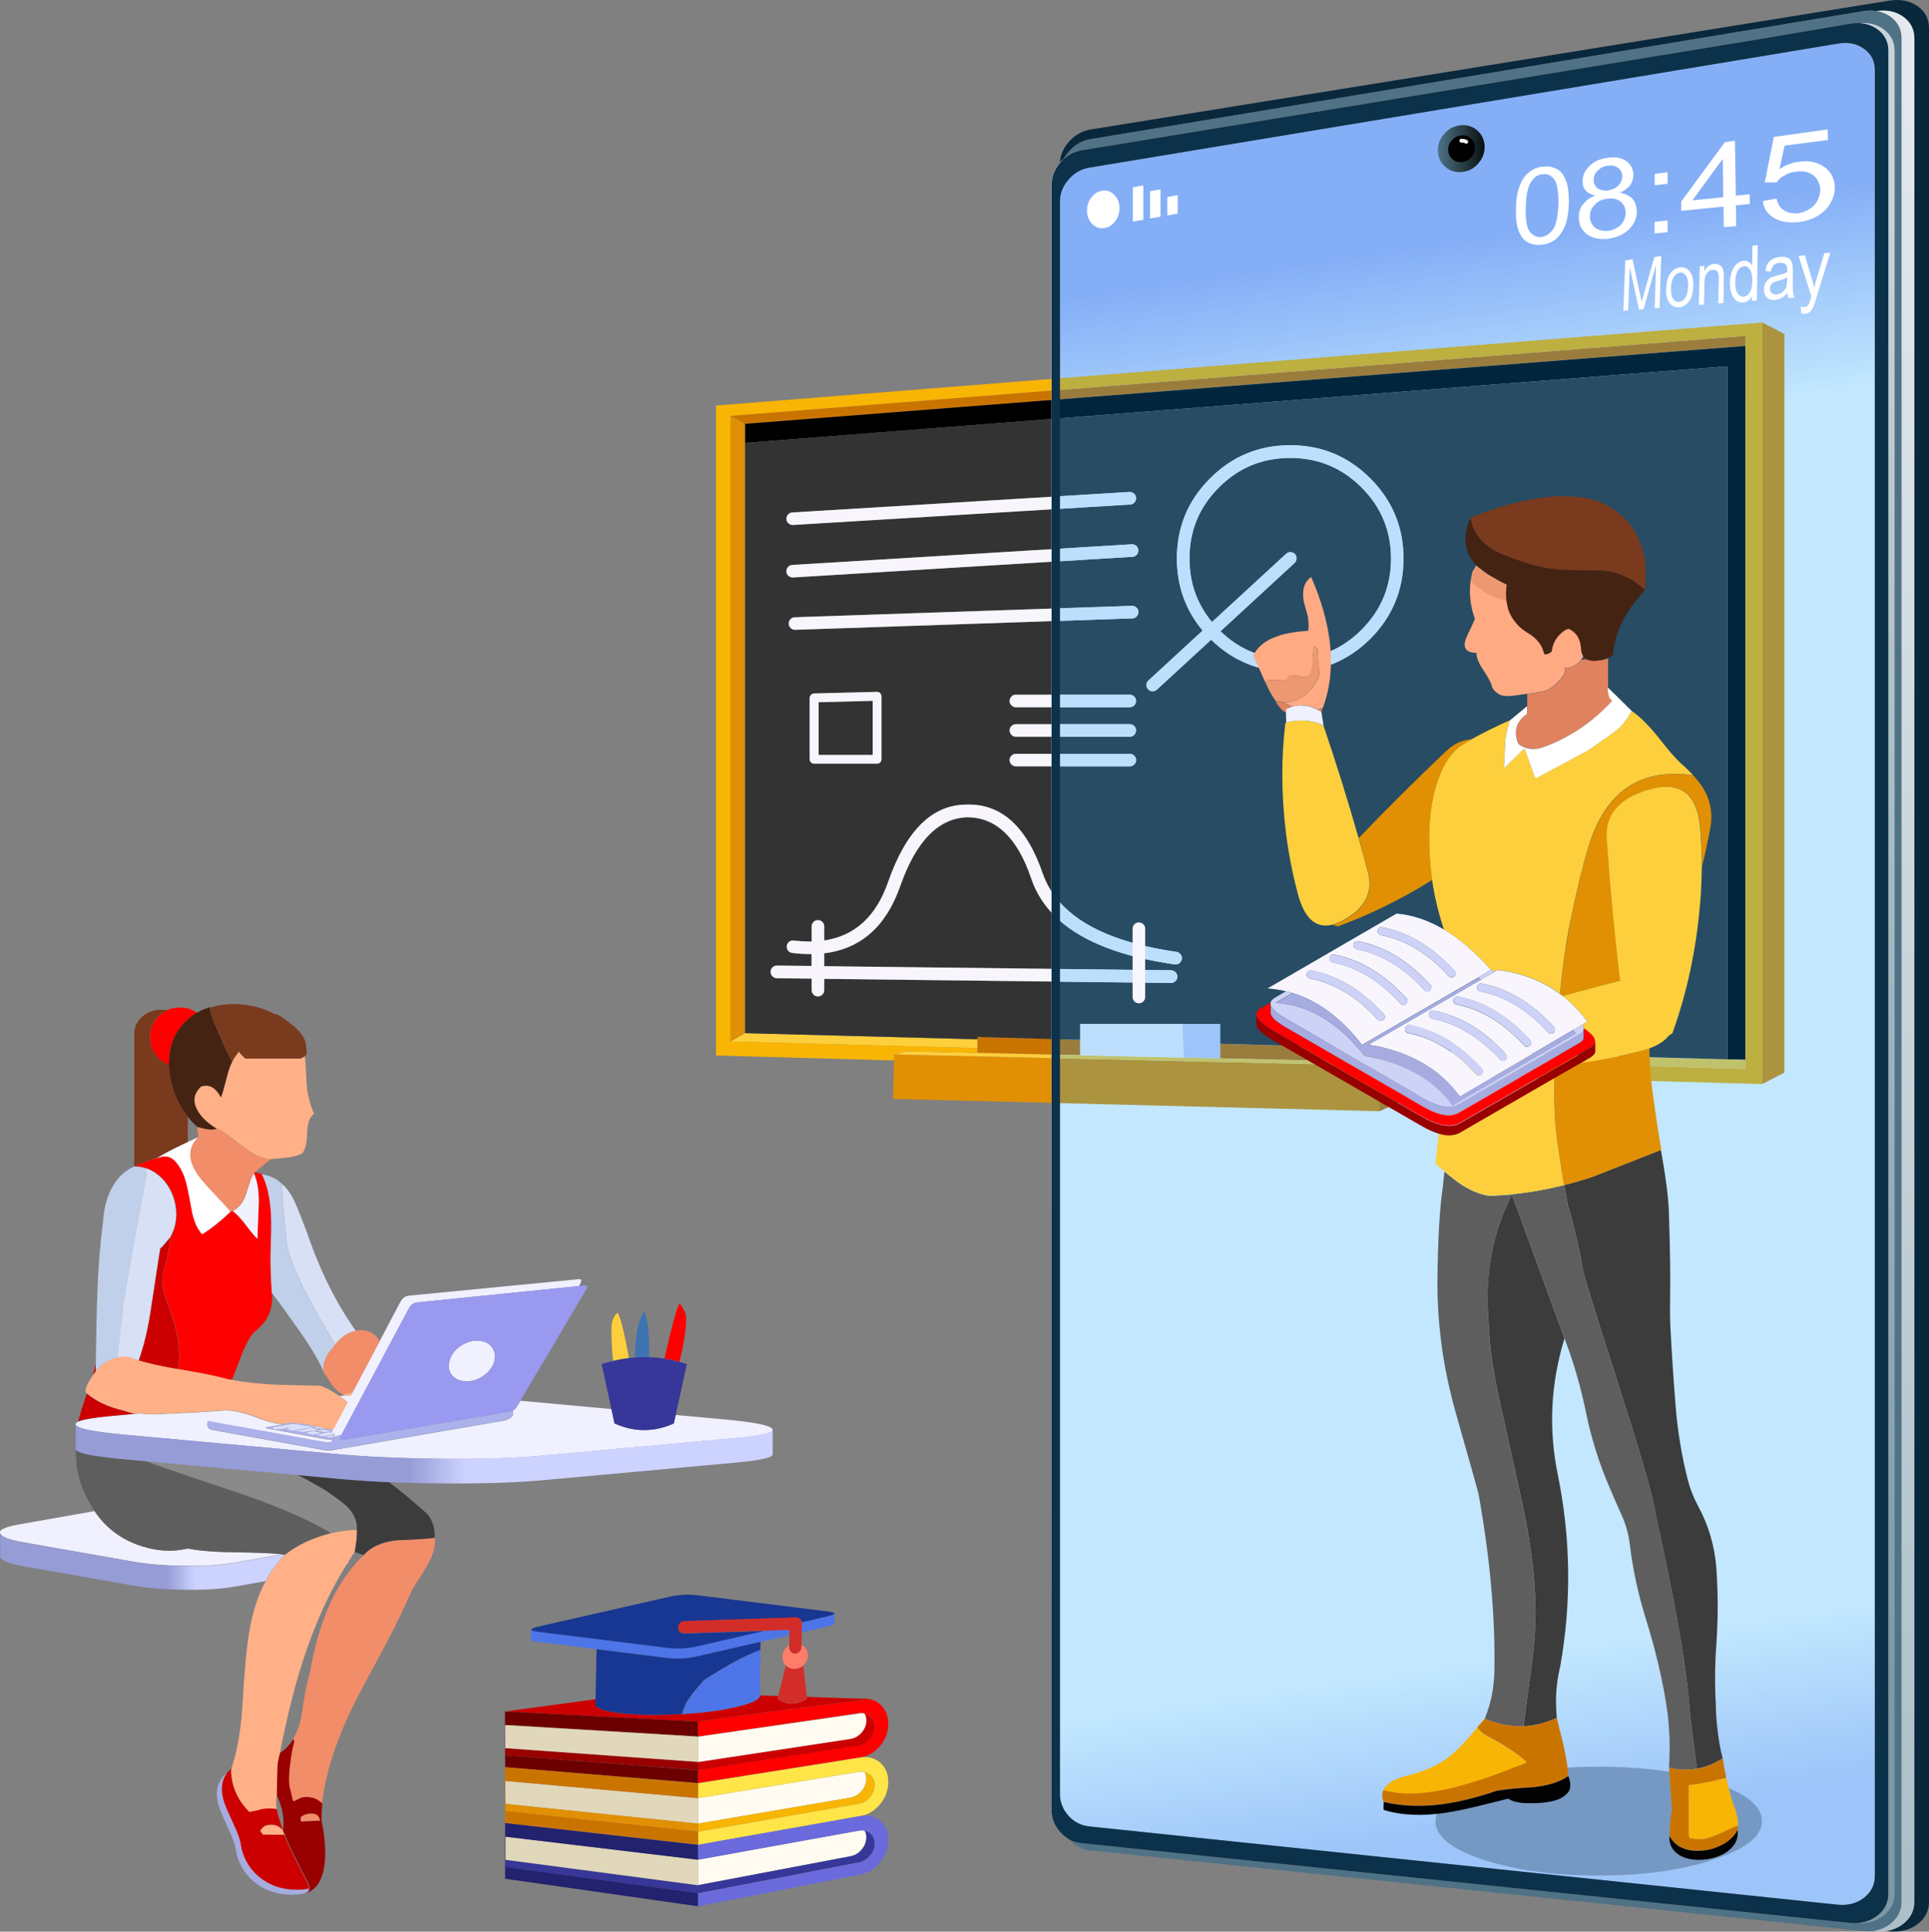 <?xml version="1.0" encoding="utf-8"?>
<!-- Generator: Adobe Illustrator 24.0.2, SVG Export Plug-In . SVG Version: 6.00 Build 0)  -->
<svg version="1.1" xmlns="http://www.w3.org/2000/svg" xmlns:xlink="http://www.w3.org/1999/xlink" x="0px" y="0px"
	 viewBox="0 0 1569.6 1571.8" style="enable-background:new 0 0 1569.6 1571.8;" xml:space="preserve">
<rect x="0" y="0" width="1569.6" height="1571.8" fill="#808080" stroke="none"/>
<style type="text/css">
	.st0{fill-rule:evenodd;clip-rule:evenodd;fill:#FDCF3C;}
	.st1{fill-rule:evenodd;clip-rule:evenodd;fill:url(#SVGID_1_);}
	.st2{fill-rule:evenodd;clip-rule:evenodd;fill:url(#SVGID_2_);}
	.st3{fill-rule:evenodd;clip-rule:evenodd;fill:#E19003;}
	.st4{fill-rule:evenodd;clip-rule:evenodd;fill:#CA7400;}
	.st5{fill-rule:evenodd;clip-rule:evenodd;}
	.st6{fill-rule:evenodd;clip-rule:evenodd;fill:#F8B504;}
	.st7{fill-rule:evenodd;clip-rule:evenodd;fill:#333333;}
	.st8{fill-rule:evenodd;clip-rule:evenodd;fill:#F8F5FC;}
	.st9{fill-rule:evenodd;clip-rule:evenodd;fill:#CED2F7;}
	
		.st10{fill-rule:evenodd;clip-rule:evenodd;fill:none;stroke:#000000;stroke-linecap:round;stroke-linejoin:round;stroke-miterlimit:3;}
	.st11{fill-rule:evenodd;clip-rule:evenodd;fill:#009CFF;fill-opacity:0.239;}
	.st12{fill-rule:evenodd;clip-rule:evenodd;fill:#FFFFFF;}
	.st13{fill-rule:evenodd;clip-rule:evenodd;fill:#0A283C;}
	.st14{fill-rule:evenodd;clip-rule:evenodd;fill:#4F7286;}
	.st15{fill-rule:evenodd;clip-rule:evenodd;fill:#0C314A;}
	.st16{fill-rule:evenodd;clip-rule:evenodd;fill:url(#SVGID_3_);}
	.st17{fill-rule:evenodd;clip-rule:evenodd;fill:url(#SVGID_4_);}
	.st18{fill-rule:evenodd;clip-rule:evenodd;fill:url(#SVGID_5_);}
	
		.st19{fill-rule:evenodd;clip-rule:evenodd;fill:none;stroke:#FFFFFF;stroke-width:3;stroke-linecap:round;stroke-linejoin:round;stroke-miterlimit:3;}
	.st20{fill-rule:evenodd;clip-rule:evenodd;fill:#7699C3;}
	.st21{fill-rule:evenodd;clip-rule:evenodd;fill:#5E5E5E;}
	.st22{fill-rule:evenodd;clip-rule:evenodd;fill:#3C3C3C;}
	.st23{fill-rule:evenodd;clip-rule:evenodd;fill:#020202;}
	.st24{fill-rule:evenodd;clip-rule:evenodd;fill:#FFAA83;}
	.st25{fill-rule:evenodd;clip-rule:evenodd;fill:#ED9870;}
	.st26{fill-rule:evenodd;clip-rule:evenodd;fill:#E1825F;}
	.st27{fill-rule:evenodd;clip-rule:evenodd;fill:#F0F0FF;}
	.st28{fill-rule:evenodd;clip-rule:evenodd;fill:#A6ACE0;}
	.st29{fill-rule:evenodd;clip-rule:evenodd;fill:#FF0000;}
	.st30{fill-rule:evenodd;clip-rule:evenodd;fill:#990000;}
	.st31{fill-rule:evenodd;clip-rule:evenodd;fill:#7A3A1E;}
	.st32{fill-rule:evenodd;clip-rule:evenodd;fill:#452312;}
	
		.st33{fill-rule:evenodd;clip-rule:evenodd;fill:none;stroke:#F8F5FC;stroke-width:10.25;stroke-linecap:round;stroke-linejoin:round;stroke-miterlimit:3;}
	.st34{fill-rule:evenodd;clip-rule:evenodd;fill:url(#SVGID_6_);}
	.st35{fill-rule:evenodd;clip-rule:evenodd;fill:#CC0000;}
	.st36{fill-rule:evenodd;clip-rule:evenodd;fill:#FFFBF0;}
	.st37{fill-rule:evenodd;clip-rule:evenodd;fill:#FFE548;}
	.st38{fill-rule:evenodd;clip-rule:evenodd;fill:#373799;}
	.st39{fill-rule:evenodd;clip-rule:evenodd;fill:#6A6ADC;}
	.st40{fill-rule:evenodd;clip-rule:evenodd;fill:#6C0000;}
	.st41{fill-rule:evenodd;clip-rule:evenodd;fill:#E1D7BA;}
	.st42{fill-rule:evenodd;clip-rule:evenodd;fill:#22226E;}
	.st43{fill-rule:evenodd;clip-rule:evenodd;fill:#4D75E7;}
	.st44{fill-rule:evenodd;clip-rule:evenodd;fill:#183792;}
	.st45{fill-rule:evenodd;clip-rule:evenodd;fill:#D22D29;}
	.st46{fill-rule:evenodd;clip-rule:evenodd;fill:#FF7C69;}
	.st47{fill-rule:evenodd;clip-rule:evenodd;fill:#C0CFEA;}
	.st48{fill-rule:evenodd;clip-rule:evenodd;fill:#FFB087;}
	.st49{fill-rule:evenodd;clip-rule:evenodd;fill:#F18D69;}
	.st50{fill-rule:evenodd;clip-rule:evenodd;fill:#D8E0F5;}
	.st51{fill-rule:evenodd;clip-rule:evenodd;fill:#8A8A8A;}
	.st52{fill-rule:evenodd;clip-rule:evenodd;fill:#F1F2FE;}
	.st53{fill-rule:evenodd;clip-rule:evenodd;fill:url(#SVGID_7_);}
	.st54{fill-rule:evenodd;clip-rule:evenodd;fill:#3E73B1;}
	.st55{fill-rule:evenodd;clip-rule:evenodd;fill:#ABB1EB;}
	.st56{fill-rule:evenodd;clip-rule:evenodd;fill:#DBDFFF;}
	.st57{fill-rule:evenodd;clip-rule:evenodd;fill:#9999EF;}
</style>
<g id="Layer_1">
</g>
<g id="_x37_7">
	<g>
		<polygon class="st0" points="594.4,847.4 594.8,847.2 594.8,847.4 		"/>
		<g>
			
				<linearGradient id="SVGID_1_" gradientUnits="userSpaceOnUse" x1="673.08" y1="1370.375" x2="857.764" y2="102.023" gradientTransform="matrix(-1.164 0 0 1.164 2095.725 -21.575)">
				<stop  offset="6.666670e-02" style="stop-color:#CED2F7"/>
				<stop  offset="0.157" style="stop-color:#FFFFFF"/>
				<stop  offset="0.816" style="stop-color:#FFFFFF"/>
				<stop  offset="0.925" style="stop-color:#AEB5F5"/>
			</linearGradient>
			<path class="st1" d="M869.3,146.1c-4.6,5.4-6.9,11.4-7,18l-0.1,1296c0,6.6,2.4,12.4,7,17.5c4.6,5.1,10.2,8,16.9,8.7l609,63.6
				c8.4,0.9,15.5-1,21.5-5.6c5.9-4.7,8.9-10.7,8.8-18.2V57.5c0.1-7.5-2.9-13.4-8.8-17.6c-4.5-3.3-9.8-4.8-15.8-4.8
				c-1.8,0-3.7,0.2-5.7,0.5l-609,100.9C879.5,137.6,873.9,140.8,869.3,146.1z M1342.9,1047.3c-2.1,0.8-3.2,1.9-3.2,3.4
				c0-2,0.3-3.2,1-3.6C1341.1,1046.9,1341.8,1046.9,1342.9,1047.3z"/>
			
				<linearGradient id="SVGID_2_" gradientUnits="userSpaceOnUse" x1="646.891" y1="919.781" x2="649.616" y2="919.781" gradientTransform="matrix(-1.164 0 0 1.164 2095.725 -21.575)">
				<stop  offset="6.666670e-02" style="stop-color:#CED2F7"/>
				<stop  offset="0.157" style="stop-color:#FFFFFF"/>
				<stop  offset="0.816" style="stop-color:#FFFFFF"/>
				<stop  offset="0.925" style="stop-color:#AEB5F5"/>
			</linearGradient>
			<path class="st2" d="M1342.9,1047.3c-1.1-0.4-1.8-0.5-2.2-0.2c-0.7,0.4-1,1.6-1,3.6C1339.8,1049.3,1340.8,1048.1,1342.9,1047.3z"
				/>
		</g>
		<g>
			<path class="st3" d="M594.4,338.4v509l11.8-6.8V360.4v-15.5L594.4,338.4z M1122.6,867.2L727.5,858l-0.1,4.8l-0.7,31.4l395.9,10
				V867.2z M1433.9,262.4v619.7l18-9.3V271.7L1433.9,262.4z"/>
			<path class="st4" d="M606.3,344.9l814-63.4v-8.2l-825.8,65.1L606.3,344.9z M1122.6,867.2v37l37.3-17.3l-6.9-12.5l-6.8-12.1
				l-4.1-7.4l-0.8-1.4l-148.5-4.2v11.9l129.8,3V867.2z M795.3,856.7l83.6,1.9v-12.5l-83.6-2.3v1.9v7.1V856.7z"/>
			<polygon class="st5" points="1420.3,281.5 606.3,344.9 606.3,360.4 1405.5,298.1 1405.5,862 1420.3,862.4 			"/>
			<path class="st0" d="M795.3,845.7l-189-5l-11.8,6.8l200.8,5.4V845.7z M1405.5,862l-263.4-7l4.1,7.4l274.1,7.4v-7.3L1405.5,862z
				 M795.3,856.7l-57.7-1.3l-10,2.6l395.1,9.2v-2.9l-129.8-3l-29.6-0.7l-84.3-1.9L795.3,856.7z"/>
			<polygon class="st6" points="1433.9,882.1 1433.9,262.4 582.6,330 582.6,858.9 727.4,862.9 727.5,858 737.6,855.4 795.3,856.7 
				795.3,852.8 594.4,847.4 594.4,338.4 1420.3,273.3 1420.3,281.5 1420.3,862.4 1420.3,869.8 1146.2,862.3 1153,874.5 			"/>
			<path class="st7" d="M1405.5,862V298.1l-799.2,62.3v480.3l189,5v-1.9l83.6,2.3v-12.8h83.4h30.5v16l148.5,4.2l0.8,1.4L1405.5,862z
				 M641.2,418.7c0.9-1.1,2.1-1.6,3.5-1.7L919,400.3c1.4-0.1,2.6,0.4,3.7,1.3c1.1,0.9,1.6,2.1,1.7,3.5c0.1,1.4-0.3,2.6-1.3,3.7
				c-0.9,1.1-2.1,1.6-3.5,1.7l-274.3,16.6c-1.4,0.1-2.6-0.4-3.7-1.3c-1.1-0.9-1.6-2.1-1.7-3.5C639.8,421,640.3,419.8,641.2,418.7z
				 M641.2,461.4c0.9-1.1,2.1-1.6,3.5-1.7l276.1-16.8c1.4-0.1,2.6,0.4,3.7,1.3c1.1,0.9,1.6,2.1,1.7,3.5c0.1,1.4-0.3,2.6-1.3,3.7
				c-0.9,1.1-2.1,1.6-3.5,1.7l-276.2,16.8c-1.4,0.1-2.6-0.4-3.7-1.3c-1.1-0.9-1.6-2.1-1.7-3.5C639.8,463.7,640.3,462.5,641.2,461.4z
				 M641.8,507.5c0-1.4,0.4-2.6,1.4-3.7c1-1,2.1-1.6,3.5-1.6L921,493c1.4,0,2.6,0.4,3.7,1.4c1,1,1.6,2.1,1.6,3.5
				c0,1.4-0.4,2.6-1.4,3.7c-1,1-2.1,1.6-3.5,1.6l-274.3,9.3c-1.4,0-2.6-0.4-3.7-1.4C642.3,510.1,641.8,508.9,641.8,507.5z
				 M659.9,565.4c0.7-0.7,1.5-1.1,2.4-1.1l51.3-1.3c0.7,0,1.3,0.1,1.9,0.4c0.6,0.3,1,0.8,1.3,1.4c0.3,0.6,0.5,1.2,0.5,1.8v51.2
				c0,1-0.3,1.9-1,2.6c-0.7,0.7-1.5,1-2.5,1h-51.2c-1,0-1.9-0.4-2.6-1c-0.7-0.7-1.1-1.6-1.1-2.6v-49.9
				C658.9,566.9,659.2,566,659.9,565.4z M666.1,571.4v42.9h44v-44L666.1,571.4z M670.6,765.3c25-3.7,42.4-19.6,52.3-47.8
				c14.7-41.9,36-62.8,64-62.7c28.1-0.8,48.7,18,61.8,56.3c3,8.5,7.5,16.1,13.6,23c18.1,20.5,49.7,33.9,95,40.5
				c1.4,0.2,2.5,0.9,3.4,2c0.9,1.1,1.2,2.4,1,3.8c-0.2,1.4-0.9,2.5-2,3.4c-1.1,0.9-2.4,1.2-3.8,1c-42.2-6.1-73.4-17.9-93.5-35.6
				c-11.2-9.8-18.9-21.4-23.3-34.7c-11.2-32.8-28.5-49.3-51.9-49.4c-23.5,0.8-41.7,19.4-54.5,55.9c-11.5,32.9-32.2,51.2-61.9,54.8
				v10.5l282.2,3.3c1.4,0,2.6,0.5,3.6,1.6c1,1,1.5,2.2,1.5,3.6c0,1.4-0.5,2.6-1.6,3.6c-1,1-2.2,1.5-3.6,1.5l-282.1-3.3v9.2
				c0,1.4-0.5,2.6-1.5,3.6c-1,1-2.2,1.5-3.6,1.5c-1.4,0-2.6-0.5-3.6-1.5c-1-1-1.5-2.2-1.5-3.6v-9.4l-28.3-0.3
				c-1.4,0-2.6-0.5-3.6-1.6c-1-1-1.5-2.2-1.5-3.6c0-1.4,0.5-2.6,1.5-3.6c1-1,2.2-1.5,3.6-1.5l28.2,0.3v-9.7
				c-5,0.1-10.2-0.3-15.7-0.9c-1.4-0.2-2.5-0.8-3.4-1.9c-0.9-1.1-1.2-2.4-1-3.8c0.2-1.4,0.8-2.5,1.9-3.4c1.1-0.9,2.4-1.2,3.8-1
				c5,0.6,9.9,0.9,14.5,0.8v-12.3c0-1.4,0.5-2.6,1.5-3.6c1-1,2.2-1.5,3.6-1.5c1.4,0,2.6,0.5,3.6,1.5c1,1,1.5,2.2,1.5,3.6V765.3z
				 M1053.3,458.2l-60.2,55.4c15.8,15.2,34.7,22.8,56.8,22.8c22.7,0,42-8,58-24c16-16,24-35.3,24-58c0-22.7-8-42-24-57.9
				c-16-16-35.3-24-58-24c-22.7,0-42,8-58,24c-16,16-24,35.3-24,57.9c0,19.8,6.1,37,18.3,51.7l60.3-55.5c1.1-1,2.3-1.4,3.7-1.4
				c1.4,0.1,2.6,0.6,3.5,1.6c1,1.1,1.4,2.3,1.3,3.7C1054.9,456,1054.3,457.2,1053.3,458.2z M1049.8,546.7c-25,0-46.5-8.7-64.3-26.1
				l-44.1,40.6c-1.1,1-2.3,1.4-3.7,1.4c-1.4-0.1-2.6-0.6-3.5-1.6c-1-1.1-1.4-2.3-1.4-3.7c0.1-1.4,0.6-2.6,1.7-3.5l44.1-40.6
				c-13.9-16.7-20.9-36.2-21-58.6c0-25.5,9-47.2,27-65.2c18-18,39.8-27,65.2-27c25.5,0,47.2,9,65.2,27s27,39.7,27,65.2
				s-9,47.2-27,65.3C1097,537.6,1075.3,546.6,1049.8,546.7z M823,566.8c1-1,2.3-1.5,3.6-1.5h92.7c1.4,0,2.6,0.5,3.6,1.5
				c1,1,1.5,2.2,1.5,3.6c0,1.4-0.5,2.6-1.5,3.6c-1,1-2.2,1.5-3.6,1.5h-92.7c-1.4,0-2.6-0.5-3.6-1.5c-1-1-1.5-2.3-1.5-3.6
				S822,567.8,823,566.8z M924.4,618.5c0,1.4-0.5,2.6-1.5,3.6c-1,1-2.2,1.5-3.6,1.5h-92.7c-1.4,0-2.6-0.5-3.6-1.5
				c-1-1-1.5-2.3-1.5-3.6c0-1.4,0.5-2.6,1.5-3.6c1-1,2.3-1.5,3.6-1.5h92.7c1.4,0,2.6,0.5,3.6,1.5C924,615.9,924.5,617.1,924.4,618.5
				z M922.9,590.8c1,1,1.5,2.2,1.5,3.6c0,1.4-0.5,2.6-1.5,3.6c-1,1-2.2,1.5-3.6,1.5h-92.7c-1.4,0-2.6-0.5-3.6-1.5
				c-1-1-1.5-2.3-1.5-3.6s0.5-2.6,1.5-3.6c1-1,2.3-1.5,3.6-1.5h92.7C920.7,589.3,921.9,589.8,922.9,590.8z"/>
			<path class="st8" d="M670.6,765.3v-11.5c0-1.4-0.5-2.6-1.5-3.6c-1-1-2.2-1.5-3.6-1.5c-1.4,0-2.6,0.5-3.6,1.5
				c-1,1-1.5,2.2-1.5,3.6v12.3c-4.6,0.1-9.4-0.2-14.5-0.8c-1.4-0.2-2.7,0.2-3.8,1c-1.1,0.9-1.8,2-1.9,3.4c-0.2,1.4,0.2,2.7,1,3.8
				c0.9,1.1,2,1.8,3.4,1.9c5.5,0.7,10.7,1,15.7,0.9v9.7l-28.2-0.3c-1.4,0-2.6,0.5-3.6,1.5c-1,1-1.5,2.2-1.5,3.6
				c0,1.4,0.5,2.6,1.5,3.6c1,1,2.2,1.5,3.6,1.6l28.3,0.3v9.4c0,1.4,0.5,2.6,1.5,3.6c1,1,2.2,1.5,3.6,1.5c1.4,0,2.6-0.5,3.6-1.5
				c1-1,1.5-2.2,1.5-3.6v-9.2l282.1,3.3c1.4,0,2.6-0.5,3.6-1.5c1-1,1.5-2.2,1.6-3.6c0-1.4-0.5-2.6-1.5-3.6c-1-1-2.2-1.5-3.6-1.6
				l-282.2-3.3v-10.5c29.8-3.6,50.4-21.9,61.9-54.8c12.8-36.5,31-55.1,54.5-55.9c23.4,0.1,40.7,16.5,51.9,49.4
				c4.4,13.3,12.2,24.9,23.3,34.7c20.1,17.7,51.3,29.6,93.5,35.6c1.4,0.2,2.7-0.1,3.8-1c1.1-0.9,1.8-2,2-3.4c0.2-1.4-0.1-2.7-1-3.8
				c-0.9-1.1-2-1.8-3.4-2c-45.2-6.5-76.9-20-95-40.5c-6.1-6.9-10.6-14.6-13.6-23c-13.1-38.3-33.7-57.1-61.8-56.3
				c-28-0.1-49.3,20.8-64,62.7C713,745.7,695.6,761.6,670.6,765.3z M666.1,571.4l44-1.1v44h-44V571.4z M659.9,565.4
				c-0.7,0.7-1.1,1.5-1.1,2.5v49.9c0,1,0.4,1.9,1.1,2.6c0.7,0.7,1.6,1,2.6,1h51.2c1,0,1.8-0.4,2.5-1c0.7-0.7,1-1.6,1-2.6v-51.2
				c0-0.6-0.2-1.2-0.5-1.8c-0.3-0.6-0.8-1-1.3-1.4c-0.6-0.3-1.2-0.4-1.9-0.4l-51.3,1.3C661.4,564.3,660.6,564.7,659.9,565.4z
				 M641.8,507.5c0,1.4,0.6,2.6,1.6,3.6c1,1,2.3,1.4,3.7,1.4l274.3-9.3c1.4,0,2.6-0.6,3.5-1.6c1-1,1.4-2.3,1.4-3.7
				c0-1.4-0.6-2.6-1.6-3.5c-1-1-2.3-1.4-3.7-1.4l-274.3,9.3c-1.4,0-2.6,0.6-3.5,1.6C642.2,504.9,641.7,506.1,641.8,507.5z
				 M641.2,461.4c-0.9,1.1-1.4,2.3-1.3,3.7c0.1,1.4,0.7,2.6,1.7,3.5c1.1,0.9,2.3,1.4,3.7,1.3l276.2-16.8c1.4-0.1,2.6-0.7,3.5-1.7
				c0.9-1.1,1.4-2.3,1.3-3.7c-0.1-1.4-0.6-2.6-1.7-3.5c-1.1-0.9-2.3-1.4-3.7-1.3l-276.1,16.8C643.3,459.8,642.1,460.3,641.2,461.4z
				 M641.2,418.7c-0.9,1.1-1.4,2.3-1.3,3.7c0.1,1.4,0.7,2.6,1.7,3.5c1.1,0.9,2.3,1.4,3.7,1.3l274.3-16.6c1.4-0.1,2.6-0.7,3.5-1.7
				c0.9-1.1,1.4-2.3,1.3-3.7c-0.1-1.4-0.6-2.6-1.7-3.5c-1.1-0.9-2.3-1.4-3.7-1.3L644.7,417C643.3,417.1,642.1,417.6,641.2,418.7z
				 M922.9,590.8c-1-1-2.2-1.5-3.6-1.5h-92.7c-1.4,0-2.6,0.5-3.6,1.5c-1,1-1.5,2.2-1.5,3.6s0.5,2.6,1.5,3.6c1,1,2.3,1.5,3.6,1.5
				h92.7c1.4,0,2.6-0.5,3.6-1.5c1-1,1.5-2.3,1.5-3.6C924.5,593,924,591.8,922.9,590.8z M924.4,618.5c0-1.4-0.5-2.6-1.5-3.6
				c-1-1-2.2-1.5-3.6-1.5h-92.7c-1.4,0-2.6,0.5-3.6,1.5c-1,1-1.5,2.2-1.5,3.6c0,1.4,0.5,2.6,1.5,3.6c1,1,2.3,1.5,3.6,1.5h92.7
				c1.4,0,2.6-0.5,3.6-1.5C924,621.1,924.5,619.9,924.4,618.5z M823,566.8c-1,1-1.5,2.2-1.5,3.6s0.5,2.6,1.5,3.6
				c1,1,2.3,1.5,3.6,1.5h92.7c1.4,0,2.6-0.5,3.6-1.5c1-1,1.5-2.3,1.5-3.6c0-1.4-0.5-2.6-1.5-3.6c-1-1-2.2-1.5-3.6-1.5h-92.7
				C825.2,565.2,824,565.7,823,566.8z M1049.8,546.7c25.5,0,47.2-9,65.2-27c18-18,27-39.8,27-65.3s-9-47.2-27-65.2s-39.7-27-65.2-27
				c-25.5,0-47.2,9-65.2,27c-18,18-27,39.7-27,65.2c0,22.4,7,42,21,58.6l-44.1,40.6c-1,1-1.6,2.1-1.7,3.5c-0.1,1.4,0.4,2.6,1.4,3.7
				c1,1,2.1,1.6,3.5,1.6c1.4,0.1,2.6-0.4,3.7-1.4l44.1-40.6C1003.4,537.9,1024.8,546.6,1049.8,546.7z M1053.3,458.2
				c1-1,1.6-2.1,1.6-3.5c0.1-1.4-0.4-2.6-1.3-3.7c-1-1-2.1-1.6-3.5-1.6c-1.4-0.1-2.6,0.4-3.7,1.4l-60.3,55.5
				c-12.2-14.7-18.3-31.9-18.3-51.7c0-22.7,8-42,24-57.9c16-16,35.3-24,58-24c22.7,0,42,8,58,24c16,16,24,35.3,24,57.9
				c0,22.7-8,42-24,58c-16,16-35.3,24-58,24c-22.1,0-41-7.6-56.8-22.8L1053.3,458.2z M878.9,858.7l84.3,1.9l-0.9-27.3h-83.4v12.8
				V858.7z"/>
			<polygon class="st9" points="992.8,849.4 992.8,833.4 962.3,833.4 963.2,860.6 992.8,861.3 			"/>
			<path class="st10" d="M1340.7,1047.2c0.4-0.3,1.1-0.2,2.2,0.2c-2.1,0.8-3.2,1.9-3.2,3.4
				C1339.7,1048.8,1340.1,1047.6,1340.7,1047.2z"/>
		</g>
		<path class="st11" d="M869.3,146.1c-4.6,5.4-6.9,11.4-7,18l-0.1,1296c0,6.6,2.4,12.4,7,17.5c4.6,5.1,10.2,8,16.9,8.7l609,63.6
			c8.4,0.9,15.5-1,21.5-5.6c5.9-4.7,8.9-10.7,8.8-18.2V57.5c0.1-7.5-2.9-13.4-8.8-17.6c-4.5-3.3-9.8-4.8-15.8-4.8
			c-1.8,0-3.7,0.2-5.7,0.5l-609,100.9C879.5,137.6,873.9,140.8,869.3,146.1z"/>
		<path class="st12" d="M1253.5,135.9c0.5-0.3,1.2-0.4,1.9-0.3c3.4-0.5,6.4-0.2,9.2,1c2.6,0.8,4.8,2.4,6.7,4.7
			c1.5,2.2,2.8,5.1,3.9,8.7c0.9,3.5,1.3,8.4,1.4,14.8c-0.2,7.3-1.2,13.4-2.8,18.3c-1.9,4.6-4.4,8.3-7.5,11.3
			c-3.5,2.7-7.5,4.3-12.2,4.8c-6.5,0.5-11.4-1.2-14.9-5.1c-4.2-5-6.1-13.2-5.7-24.6c0.1-7.3,1.1-13.2,2.9-17.6
			c1.4-4.7,3.8-8.5,7.2-11.2c2.2-2.1,4.8-3.6,8-4.4c0.4-0.2,0.8-0.3,1.3-0.3c0-0.1,0.1-0.2,0.3-0.1
			C1253.2,135.9,1253.3,135.8,1253.5,135.9z M1264.4,145.7c-2.5-3.2-5.6-4.5-9.2-3.9c-3.8,0.3-6.8,2.2-8.9,5.5
			c-3,4-4.6,11.1-4.8,21.2c-0.4,10.2,0.7,16.9,3.4,20.2c2.4,3,5.5,4.4,9.3,4.2c3.6-0.5,6.7-2.6,9.4-6.1c2.6-3.9,4.1-10.9,4.5-21.2
			C1268.1,155.2,1266.9,148.6,1264.4,145.7z M1356.9,179.4l0,9.6l-10.6,0.9l0-9.4L1356.9,179.4z M1318.7,164.1
			c-3-2.3-6.6-3.1-10.6-2.4c-4.3,0.3-7.7,1.8-10.2,4.7c-2.9,2.6-4.3,5.8-4.1,9.6c-0.3,2.2,0.3,4.4,1.7,6.5c0.9,1.9,2.6,3.3,5.1,4.3
			c2.1,0.9,4.6,1.2,7.4,1.2c4.2-0.6,7.7-2.2,10.7-4.9c2.6-2.8,4-6,4.1-9.7C1322.7,169.3,1321.3,166.2,1318.7,164.1z M1316.7,136.7
			c-2.3-1.8-5-2.4-8.2-1.8c-3.4,0.2-6.2,1.5-8.3,3.8c-2.3,2.1-3.5,4.6-3.4,7.4c-0.2,2.9,0.9,5.2,3.2,7.1c2.1,1.5,4.8,2.1,8.3,1.8
			c3.3-0.5,6.2-1.8,8.5-3.9c2-2.3,3.1-4.8,3.3-7.5C1319.9,140.5,1318.8,138.2,1316.7,136.7z M1346.4,141.5l10.5-1.3l0,9.3l-10.5,1.3
			L1346.4,141.5z M1323.5,131.2c3.6,2.7,5.5,6.5,5.6,11.3c-0.1,2.9-0.9,5.6-2.5,8.1c-2,2.4-4.8,4.5-8.3,6.2
			c4.2,0.8,7.6,2.5,10.2,5.2c2.1,2.5,3.2,5.9,3.4,10.1c-0.1,5.6-2.3,10.5-6.7,14.9c-4.7,4.2-10.5,6.6-17.5,7.4
			c-7.1,0.5-12.7-0.8-16.9-4.1c-4.2-3.5-6.2-8-6.1-13.5c-0.1-4.2,1-7.8,3.5-10.6c2.3-3.2,5.6-5.6,10-7.1c-3.8-0.8-6.4-2.2-8-4.2
			c-1.8-2-2.6-4.5-2.4-7.5c-0.1-4.7,1.8-8.8,5.6-12.3c3.5-3.7,8.4-5.9,14.8-6.7C1314.4,127.4,1319.5,128.4,1323.5,131.2z
			 M1402.2,160.5l-0.4-31.2l-24.7,33.7L1402.2,160.5z M1403.5,115.7l8.2-1.2l0.7,44.7l11.3-1.1l0.1,7.9l-11.3,1.1l0.2,16.9
			l-10.1,0.8l-0.2-16.7l-34.5,3.5l0.1-7.6L1403.5,115.7z M1487.1,105.3l0.3,8.6l-35.3,4.6l-4.2,19.3c4.9-3.6,10.4-5.7,16.5-6.2
			c7.5-1.1,14.1,0.2,19.8,4.1c5.4,3.7,8.3,9,8.8,16.1c0.1,6.6-2.2,12.6-6.7,18c-5.9,6.3-13.7,10-23.4,11c-8.2,0.7-14.8-0.5-19.8-3.7
			c-5.2-3.2-8.1-7.7-8.7-13.5l11.2-2c0.7,4.2,2.7,7.4,6,9.5c2.8,1.9,6.5,2.8,11.1,2.5c5.1-0.7,9.5-2.8,13.3-6.3
			c3.2-3.6,5-8.1,5.2-13.4c-0.6-5.1-2.6-8.9-6-11.5c-3.7-2.6-8.3-3.5-13.8-2.7c-3.6,0.3-6.7,1.3-9.1,3c-3,1.4-5.2,3.3-6.5,5.7h-9.8
			l7.3-37L1487.1,105.3z"/>
		<path class="st12" d="M921.8,152.4v27.9l8.5-1.5v-27.9L921.8,152.4z M935.8,177.8l8.5-1.5v-22.2l-8.5,1.5V177.8z M949.8,160.3v15
			l8.5-1.5v-15L949.8,160.3z"/>
		<path class="st12" d="M1322.5,211.8l5.9-0.7l7.4,34.6l10.3-36.6l5.6-0.7l-1.3,42.2l-4,0.3l1.1-35.2l-10.2,35.9l-3.7,0.3l-7.5-34.5
			l-1.3,35.2l-3.9,0.3L1322.5,211.8z M1361.9,225.4c-1.4,2.1-2.1,5.1-2.2,9c-0.2,4,0.4,6.9,1.7,8.8c1.3,1.8,2.9,2.7,4.9,2.5
			c2-0.2,3.6-1.3,5.1-3.4c1.4-2.2,2.1-5.3,2.2-9.4c0.1-3.9-0.5-6.7-1.8-8.6c-1.3-1.9-2.9-2.7-4.9-2.4
			C1365,222.2,1363.3,223.3,1361.9,225.4z M1355.8,234.8c0.1-5.7,1.4-10,3.8-13c2-2.5,4.6-3.9,7.5-4.2c3.2-0.4,5.8,0.8,7.9,3.4
			c2,2.6,2.9,6.3,2.8,11.3c-0.2,4.1-0.7,7.3-1.6,9.7c-1,2.3-2.4,4.2-4.2,5.7c-1.9,1.4-3.8,2.2-5.8,2.4c-3.3,0.2-5.9-1-7.8-3.6
			C1356.4,243.9,1355.5,239.9,1355.8,234.8z M1398.6,215.4c1.1,0.5,2,1.2,2.7,2.3c0.6,1,1,2.3,1.3,3.9c0.1,1,0.1,2.7,0.1,5.3
			l-0.4,19.7l-4.2,0.3l0.5-19.4c0-2.2-0.2-3.9-0.4-4.9c-0.4-1.1-0.9-1.9-1.7-2.4c-0.9-0.6-1.8-0.8-2.9-0.6c-1.8,0.1-3.3,1-4.6,2.6
			c-1.4,1.5-2.1,4.3-2.1,8.4l-0.4,17.3l-4.2,0.3l0.8-31.5l3.7-0.4l-0.1,4.5c1.9-3.7,4.5-5.7,7.9-6
			C1395.9,214.6,1397.3,214.8,1398.6,215.4z M1440.8,232.1c-0.4,0.8-0.6,1.7-0.6,2.7c-0.1,1.5,0.4,2.7,1.3,3.6
			c0.9,0.9,2.2,1.4,4,1.2c1.8-0.2,3.3-0.8,4.8-1.8c1.4-1.2,2.4-2.6,3.1-4.2c0.5-1.4,0.7-3.3,0.8-5.7l0-2.1c-1.7,1-4.2,1.9-7.5,2.8
			c-1.9,0.4-3.2,0.9-4,1.5C1441.8,230.5,1441.2,231.2,1440.8,232.1z M1419,216.7c-1.9,0.2-3.6,1.3-4.9,3.4c-1.4,2.1-2.1,5.3-2.1,9.6
			c-0.1,4.1,0.5,7.1,1.9,9.1c1.3,1.9,2.9,2.8,4.8,2.7c1.9-0.2,3.6-1.3,5-3.4c1.3-2.1,2.1-5.2,2.1-9.2c0-4.5-0.6-7.7-1.9-9.6
			C1422.6,217.4,1420.9,216.5,1419,216.7z M1438.3,214.6c0.9-1.5,2.2-2.8,3.9-3.7c1.7-1,3.8-1.6,6.1-1.8c2.3-0.3,4.1-0.1,5.6,0.4
			c1.4,0.5,2.5,1.2,3.2,2.2c0.6,0.9,1.1,2.2,1.5,3.8c0.1,0.9,0.2,2.6,0.2,5.1l0,7.7c-0.1,5.2,0,8.5,0.2,10c0.2,1.3,0.6,2.7,1.2,3.9
			l-4.9,0.4c-0.5-1.2-0.8-2.6-0.9-4.1c-1.7,1.9-3.4,3.2-5,4.1c-1.6,0.8-3.3,1.3-5,1.5c-3,0.2-5.2-0.5-6.8-2.1
			c-1.6-1.7-2.4-3.9-2.3-6.6c0-1.6,0.3-3.1,1-4.5c0.6-1.4,1.4-2.6,2.4-3.4c0.9-0.9,2-1.6,3.3-2.1l4-1.2c3.7-0.9,6.4-1.8,8.2-2.7
			l0.1-1.5c0-2.3-0.4-3.9-1.2-4.7c-1.2-1.2-3-1.7-5.2-1.4c-2.2,0.2-3.8,0.9-4.7,1.9c-1.1,1-1.8,2.7-2.3,5.1l-4.4-0.3
			C1436.7,218,1437.4,216.1,1438.3,214.6z M1425.9,200l4.3-0.6l-0.6,45.1l-4.1,0.3l0.1-4.1c-1.7,3.4-4.1,5.2-7.3,5.5
			c-2.1,0.1-4-0.5-5.6-1.7c-1.7-1.3-3-3.2-3.8-5.6c-0.9-2.5-1.3-5.4-1.3-8.6c0-3.2,0.5-6.1,1.4-8.8c0.9-2.8,2.2-4.9,3.9-6.5
			c1.7-1.6,3.6-2.5,5.8-2.7c1.5-0.2,2.9,0,4.1,0.8c1.2,0.7,2.1,1.7,3,2.9L1425.9,200z M1463.5,208.3l5.1-0.6l5.6,18.9
			c0.8,2.4,1.4,4.9,2.1,7.7c0.5-2.7,1.2-5.3,2-7.8l6.1-20.4l4.9-0.5l-11,35.7c-1.2,3.9-2,6.5-2.7,8.1c-0.9,1.9-1.9,3.4-2.9,4.4
			c-1.2,0.9-2.5,1.4-4,1.6c-0.9,0.1-2-0.1-3-0.4l-0.5-5.4c1,0.2,1.9,0.4,2.7,0.3c1-0.1,1.9-0.3,2.5-0.8c0.6-0.5,1.1-1.2,1.6-2
			l1.9-5.8L1463.5,208.3z"/>
		<path class="st12" d="M884.5,171.3c0,4.2,1.3,7.8,3.9,10.6c2.6,2.8,5.7,4.1,9.3,3.8c3.7-0.3,6.8-2,9.3-5.1
			c2.6-3.2,3.9-6.9,3.9-11.1s-1.3-7.8-3.9-10.6c-2.6-2.8-5.7-4.1-9.3-3.8c-3.7,0.3-6.8,2-9.3,5.1
			C885.8,163.3,884.5,167.1,884.5,171.3z"/>
		<g>
			<path class="st13" d="M1526.9,9c1.7-0.2,3.4-0.4,5.1-0.4c6.2-0.1,11.7,1.6,16.5,4.9c6.2,4.4,9.3,10.5,9.2,18.2v1515.1
				c0.1,7.7-3,13.9-9.2,18.7c-4.2,3.2-8.9,5.1-14.2,5.8l3.1,0.3c9,0.8,16.6-1.1,22.9-5.9c6.3-4.8,9.5-11,9.3-18.7V23.3
				c0.1-7.8-3-13.9-9.3-18.3c-4.9-3.4-10.5-5-16.8-5c-2,0-4,0.2-6.1,0.5L887.8,105.3c-7.1,1.1-13.1,4.5-18,10
				c-4.5,5.1-7,10.8-7.4,17c0.1-0.1,0.1-0.1,0.1-0.2c1.1-1.3,2.3-2.4,3.5-3.4c0.2-0.5,0.5-0.9,0.8-1.4c0.8-1.4,1.8-2.7,3-4
				c4.8-5.6,10.6-8.9,17.4-10L1516,9.1c2-0.3,4-0.5,5.9-0.5C1523.6,8.6,1525.3,8.7,1526.9,9z"/>
			<path class="st14" d="M869.6,1496.6c0,0,0.1,0.1,0.2,0.1c4.8,5.3,10.6,8.3,17.4,9l628.8,65.6c3,0.3,5.8,0.3,8.5-0.1
				c5.1-0.8,9.6-2.7,13.7-5.8c6.1-4.8,9.2-11,9.1-18.7V31.7c0.1-7.7-3-13.7-9.1-18.2c-3.4-2.4-7.2-3.9-11.3-4.5
				c-1.6-0.3-3.3-0.4-4.9-0.4c-1.9,0-3.9,0.1-5.9,0.5L887.2,113.3c-6.8,1.1-12.6,4.5-17.4,10c-1.1,1.3-2.1,2.6-3,4
				c-0.3,0.5-0.6,0.9-0.8,1.4c4.1-3.5,8.8-5.7,14-6.5h0l548.2-89.9l77.2-13.1c2-0.3,4-0.5,5.9-0.5c0.9,0,1.7,0,2.5,0.1
				c0.8-0.1,1.5-0.1,2.2-0.1c6.2-0.1,11.6,1.6,16.3,4.9c6.2,4.4,9.2,10.4,9.1,17.9v1499c0.1,7.5-3,13.7-9.1,18.4
				c-5.8,4.4-12.8,6.4-20.9,5.9c-2,0.1-4,0.1-6.1-0.1l-625.5-64.9h0l-5.5-1.1l-2.5-0.9C871.2,1497.4,870.4,1497.1,869.6,1496.6z"/>
			<path class="st15" d="M872,1497.8l2.5,0.9l5.5,1.1h0l625.5,64.9c2.1,0.2,4.1,0.2,6.1,0.1c6.1-0.4,11.4-2.4,15.9-5.9
				c6.1-4.7,9.2-10.9,9.1-18.4V41.6c0.1-7.6-3-13.6-9.1-17.9c-4-2.8-8.5-4.4-13.5-4.8c-0.8-0.1-1.7-0.1-2.5-0.1
				c-1.9,0-3.9,0.2-5.9,0.5l-77.2,13.1l-548.2,89.9c-6.8,1.1-12.6,4.4-17.3,9.9c-4.7,5.5-7.1,11.6-7.2,18.4l0,1322.6
				c0,6.7,2.4,12.6,7.2,17.8C865.5,1494,868.6,1496.2,872,1497.8z M869.4,146.2c4.6-5.4,10.2-8.7,16.9-9.8l609-100.9
				c2-0.4,3.9-0.6,5.8-0.6c5.9-0.1,11.2,1.5,15.7,4.8c6,4.3,8.9,10.1,8.8,17.6v1468.8c0.1,7.4-2.8,13.5-8.8,18.1
				c-5.9,4.6-13,6.5-21.4,5.7l-609-63.7c-6.6-0.7-12.3-3.5-16.9-8.6c-4.6-5.1-6.9-11-7-17.5l0-1296
				C862.4,157.6,864.7,151.6,869.4,146.2z"/>
			
				<linearGradient id="SVGID_3_" gradientUnits="userSpaceOnUse" x1="353.599" y1="180.102" x2="354.434" y2="1403.703" gradientTransform="matrix(-1 0 0 1 1552.557 0)">
				<stop  offset="0" style="stop-color:#C7D4DA"/>
				<stop  offset="1" style="stop-color:#7B98A5"/>
			</linearGradient>
			<path class="st16" d="M880.1,122.2L880.1,122.2c-5.3,0.8-10,3-14.1,6.5c-1.2,1-2.3,2.1-3.5,3.4c0,0.1-0.1,0.1-0.1,0.2
				c-4.7,5.4-7,11.5-7.1,18.2l0,1322.6c0,6.7,2.4,12.6,7.2,17.8c2.1,2.4,4.5,4.3,7,5.7c0,0,0,0,0.1,0c0.8,0.4,1.6,0.8,2.4,1.2
				c-3.4-1.5-6.5-3.8-9.3-6.9c-4.7-5.2-7.1-11.1-7.2-17.8l0-1322.6c0-6.7,2.4-12.9,7.2-18.4C867.5,126.6,873.3,123.3,880.1,122.2z
				 M1511.6,1564.8c8.1,0.5,15.1-1.5,20.9-5.9c6.2-4.7,9.2-10.9,9.1-18.4V41.6c0.1-7.6-3-13.6-9.1-17.9c-4.7-3.3-10.1-5-16.3-4.9
				c-0.7,0-1.4,0-2.2,0.1c5.1,0.3,9.6,1.9,13.5,4.8c6.1,4.4,9.2,10.4,9.1,17.9v1499c0.1,7.5-3,13.7-9.1,18.4
				C1523,1562.4,1517.7,1564.4,1511.6,1564.8z"/>
			
				<linearGradient id="SVGID_4_" gradientUnits="userSpaceOnUse" x1="11.034" y1="63.299" x2="11.465" y2="1516.998" gradientTransform="matrix(-1 0 0 1 1552.557 0)">
				<stop  offset="0" style="stop-color:#E3E9EC"/>
				<stop  offset="1" style="stop-color:#ADBFC8"/>
			</linearGradient>
			<path class="st17" d="M1524.5,1571.3l1.5,0.1c2.9,0.3,5.6,0.3,8.3,0c5.3-0.7,10-2.6,14.2-5.8c6.2-4.8,9.3-11,9.2-18.7V31.7
				c0.1-7.7-3-13.7-9.2-18.2c-4.8-3.3-10.3-5-16.5-4.9c-1.6,0-3.3,0.1-5.1,0.4c4.1,0.6,7.9,2.1,11.3,4.5c6.1,4.4,9.2,10.5,9.1,18.2
				v1515.1c0.1,7.7-3,13.9-9.1,18.7C1534.1,1568.6,1529.6,1570.5,1524.5,1571.3z"/>
		</g>
		
			<linearGradient id="SVGID_5_" gradientUnits="userSpaceOnUse" x1="1043.229" y1="511.189" x2="1069.228" y2="511.189" gradientTransform="matrix(-1.461 0.102 0 1.464 2732.242 -735.611)">
			<stop  offset="0" style="stop-color:#081010"/>
			<stop  offset="1" style="stop-color:#4F7286"/>
		</linearGradient>
		<path class="st18" d="M1170,122.3c0,5.3,1.8,9.6,5.6,13.1c3.7,3.5,8.2,5,13.4,4.6c5.3-0.4,9.7-2.5,13.4-6.5
			c3.7-4,5.6-8.6,5.6-13.9s-1.9-9.6-5.6-13.1c-3.7-3.5-8.2-5-13.4-4.6c-5.3,0.4-9.7,2.5-13.4,6.5C1171.8,112.4,1170,117,1170,122.3z
			"/>
		<path class="st5" d="M1178.4,121.8c0,3,1.1,5.5,3.2,7.5c2.1,2,4.7,2.8,7.7,2.6c3-0.2,5.6-1.4,7.7-3.7c2.1-2.3,3.2-4.9,3.2-7.9
			c0-3-1.1-5.5-3.2-7.5c-2.1-2-4.7-2.8-7.7-2.6c-3,0.2-5.6,1.4-7.7,3.7C1179.4,116.1,1178.4,118.8,1178.4,121.8z"/>
		<path class="st19" d="M1193.1,115.4c-1.2-0.7-2.6-1.1-4.1-0.9"/>
		<path class="st20" d="M1168,1481.9c0-12.3,12.8-22.7,38.4-31.5c26.2-8.5,57.6-12.8,94.4-12.8c36.8,0,68,4.3,93.6,12.8
			c26.2,8.7,39.3,19.2,39.3,31.5c0,12.3-13.1,22.7-39.3,31.2c-25.6,8.7-56.8,13.1-93.6,13.1c-36.8,0-68.2-4.4-94.4-13.1
			C1180.8,1504.6,1168,1494.2,1168,1481.9z"/>
		<g>
			<g>
				<path class="st21" d="M1380.8,1439.2c-7.3,1.3-14.8,1-22.7-0.8c0.6-12.3,0.6-22.1,0.1-29.2c-0.5-7.1-0.9-12.1-1.3-15
					c-0.8-6.2-1.8-12.3-3-18.5c-3.7-19.6-8.6-38.8-14.5-57.8c-6.3-20.1-10.8-40.6-13.3-61.5c-1-8.4-3.3-16.3-6.7-23.8
					c-3.6-7.9-7-15.8-10.4-23.8c-8.2-19.2-14.3-39-18.5-59.5c-4.2-20.5-10-40.6-17.5-60.3l-42.8-117.2c13.7-1.3,27.8-3.8,42.3-7.4
					c0.1,0,0.3-0.1,0.4-0.1c0.2,1.3,0.5,2.8,0.7,4.3c1.1,6.7,1.9,11,2.3,12.7c0.1,0.1,0.1,0.3,0.1,0.3c1.8,5.5,4,13.9,6.6,25.1
					c2.6,11.2,4.3,19.5,5,24.8c0.8,5.3,9.9,35,27.3,89c17.4,54,27.5,88.1,30.4,102.3c1.5,7.4,4.4,21,8.6,40.8
					c4.1,19.5,7.4,36.4,10.1,50.6c6,32.9,9.8,60,11.2,81.4L1380.8,1439.2z M1239.5,1404.6c-10.3,0.4-20.8-1.6-31.4-6
					c3-7.3,5.2-15,6.5-23.2c0.9-5.8,1.4-11.8,1.4-18c0.6-43.7-3.8-91.1-13-142.1c-2.2-8.3-8.4-30.2-18.5-65.8
					c-6.6-23.4-11-46.6-13.2-69.7c-1.1-12-1.7-23.8-1.7-35.6c0.3-34.6,1.8-60.7,4.4-78.4c0.5-4.2,0.9-8.3,1.3-12.3c0,0,0-0.1,0-0.1
					c5.9,4.9,10.7,8.5,14.3,10.9c7.6,4.8,14.9,7.7,22,8.8c6.1-0.1,12.2-0.5,18.5-1.1c-15.6,30.7-22,64.9-19,102.5
					c0.2,1.8,0.3,3.7,0.3,5.5c0.6,16.2,3.3,34.9,7.9,56c7.7,34.6,14.1,63.6,19.2,86.9c5.1,23.3,8.5,45.4,10,66.2
					c1.6,20.8,1,42.3-1.9,64.3c-0.2,1.5-0.7,4.7-1.3,9.5L1239.5,1404.6z"/>
				<path class="st22" d="M1401.7,1430.8c-6.7,4.3-13.6,7.1-20.9,8.4l-5.6-43.7c-1.4-21.4-5.2-48.5-11.2-81.4
					c-2.7-14.2-6-31.1-10.1-50.6c-4.3-19.8-7.1-33.4-8.6-40.8c-2.9-14.1-13-48.2-30.4-102.3c-17.4-54-26.5-83.7-27.3-89
					c-0.7-5.3-2.4-13.6-5-24.8c-2.6-11.2-4.8-19.6-6.6-25.1c0-0.1,0-0.2-0.1-0.3c-0.4-1.7-1.2-6-2.3-12.7c-0.2-1.5-0.5-2.9-0.7-4.3
					c3.5-0.9,7.1-1.8,10.6-2.8c0.2-0.1,0.5-0.1,0.7-0.2c0.5-0.2,1-0.3,1.5-0.5c3.3-0.9,6.7-2,10-3.1l55.7-21.9
					c4.1,22.4,6.3,39.7,6.6,52.2c0.9,28.9,1.2,49.7,1,62.5c-0.2,12.8-0.2,22.8,0.2,29.8c1.1,21.3,2.5,42.5,4.2,63.6
					c1.6,20.4,4.9,40.5,9.9,60.3c1.9,7.3,4.6,14.3,8.2,21c8.8,16.1,13.8,33.3,15.1,51.4c1.4,20.4,1.4,40.8,0,61.1
					c-1.2,16.2-1.4,32.4-0.5,48.6c0.1,8.1,0.7,16.2,1.8,24.3C1398.7,1417.4,1400,1424.1,1401.7,1430.8z M1230.2,971.9l42.8,117.2
					c-11.2,36.5-13.1,73.3-5.5,110.6c10.6,51.8,11.3,103.8,2.1,156c-2.4,9.9-3.6,19.7-3.5,29.5c0,4.2,0.2,8.4,0.7,12.7
					c-9,4.1-18,6.4-27.2,6.7l5.7-41.9c0.7-4.8,1.1-8,1.3-9.5c2.9-22,3.5-43.5,1.9-64.3c-1.5-20.8-4.9-42.9-10-66.2
					c-5.1-23.3-11.5-52.3-19.2-86.9c-4.6-21.1-7.2-39.7-7.9-56c0-1.8-0.1-3.7-0.3-5.5C1208.1,1036.7,1214.5,1002.6,1230.2,971.9
					L1230.2,971.9z"/>
				<path class="st4" d="M1413.9,1489.1c-2.3,4.5-6,8.2-11.1,11.2c-4.9,2.9-10.3,4.7-16.2,5.4c-13.5,1.5-22.9-2.4-28.1-11.7
					c0-7.4,0.7-14.8,2-22.1c-1.3-16-2-25.9-2.2-29.7c-0.1-1.3-0.1-2.5-0.1-3.8c7.8,1.8,15.4,2,22.7,0.8c7.3-1.3,14.2-4.1,20.9-8.4
					c0.2,1.3,0.4,2.7,0.6,4c0,0.1,0,0.3,0,0.4c0.6,3.2,1.2,6.2,1.8,9.2c0.1,0.8,0.3,1.6,0.5,2.4c-2.5,0.6-5.3,1.2-8.3,1.8
					c-0.1,0.1-0.2,0.2-0.3,0.3c-8.8,1.9-15.1,3-18.8,3.3c-1.3,0.1-2.4,0.2-3.2,0.3v7.1c-0.1,0-0.1,3,0,9h0v23.5l0.5,3.4
					c0.5,0.2,1.3,0.4,2.3,0.5c2,0.4,4.2,0.6,6.6,0.6c4.1,0,10.8-2.2,20-6.5c4.3-2.1,7.8-3.6,10.8-4.7
					C1414.2,1486.7,1414.1,1487.9,1413.9,1489.1z M1208.1,1398.6c10.6,4.4,21.1,6.4,31.4,6c9.2-0.3,18.2-2.6,27.2-6.7
					c1.1,4.4,2.5,9.9,4.1,16.5c3.2,12.6,4.9,22.8,5.2,30.8c-6.7,4.7-16.1,7.7-28.2,9c-13.7,0.8-23.7,1.8-30.2,3
					c-16.4,5.6-31.5,9.3-45.3,11c-16.6,2.1-32.1,1.4-46.5-2c-0.1-0.2-0.1-0.5-0.2-0.6c-0.6-1.6-0.9-3.1-0.9-4.5c0,0,0-0.1,0-0.1
					c0-1.6,0.3-3.1,0.9-4.5c7.1,1.8,14.3,2.7,21.6,2.7c15.2,0,33.4-3.4,54.5-10.3c6.9-2.2,14.7-4.9,23.5-8.3
					c8.4-3.3,14-5.4,16.8-6.4c-2-2.7-6.7-6.4-13.9-11.1c-1.8-1.2-5.6-3.5-11.3-6.9c-6-2.9-10.1-5.4-12.1-7.3c-2-1.9-2.8-3.2-2.4-3.8
					C1204.3,1403.1,1206.2,1400.8,1208.1,1398.6z"/>
				<path class="st6" d="M1414.3,1485.4c-2.9,1.1-6.5,2.6-10.8,4.7c-9.2,4.4-15.9,6.5-20,6.5c-2.4,0-4.6-0.2-6.6-0.6
					c-1-0.1-1.8-0.3-2.3-0.5l-0.5-3.4v-23.5h0c-0.1-6,0-9,0-9v-7.1c0.8-0.1,1.8-0.2,3.2-0.3c3.7-0.3,10-1.5,18.8-3.3
					c0.2-0.1,0.3-0.2,0.3-0.3c3-0.6,5.8-1.1,8.3-1.8c1.7,8.1,3.7,15.3,5.8,21.6C1413,1474.6,1414.3,1480.3,1414.3,1485.4z
					 M1202.4,1405.3c-0.3,0.6,0.5,1.8,2.4,3.8c2,2,6,4.4,12.1,7.3c5.7,3.4,9.4,5.7,11.3,6.9c7.3,4.7,11.9,8.4,13.9,11.1
					c-2.8,1-8.4,3.1-16.8,6.4c-8.7,3.3-16.5,6.1-23.5,8.3c-21.2,6.8-39.4,10.3-54.5,10.3c-7.3,0-14.5-0.9-21.6-2.7
					c0.9-2,2.4-3.8,4.5-5.5c3.7-2.8,9-5,16-6.6c8.8-2.3,16.8-5.3,24-9.2c4.7-2.5,9.4-5.9,14-10.2c2-1.8,3.9-3.7,5.8-5.8
					c0.5-0.5,1-1,1.5-1.5c1.7-1.9,3.3-3.7,5-5.6C1198.5,1409.9,1200.5,1407.6,1202.4,1405.3z"/>
				<path class="st23" d="M1358.4,1494.1c5.2,9.3,14.6,13.2,28.1,11.7c5.8-0.7,11.2-2.5,16.2-5.4c5.1-3,8.8-6.7,11.1-11.2
					c0.9,6.6-1.6,12.2-7.4,16.8c-5.2,4-11.8,6.4-19.7,7.2c-8,0.7-14.7-0.4-20-3.5C1360.7,1506,1357.9,1500.8,1358.4,1494.1z
					 M1125.9,1466.3c14.4,3.4,29.9,4,46.5,2c13.8-1.7,28.9-5.4,45.3-11c6.5-1.2,16.5-2.2,30.2-3c12.1-1.3,21.5-4.3,28.2-9
					c2.5,6.2,2.2,10.9-1,14.1c-3.1,3.3-7.6,5.5-13.5,6.6c-5.8,1.1-12.2,1.5-19.2,1.3c-7-0.2-12-1.4-15.1-3.7
					c-11.1,2.7-19.4,4.8-25,6.2c-10,2.4-18.4,4.1-25.3,5.2c-19.4,3-36.5,2.3-51.1-2.2C1125.7,1470.9,1125.7,1468.7,1125.9,1466.3z"
					/>
				<path class="st3" d="M1197.4,601.6c-2.6,1.5-5,2.9-7.3,4.4c-10.3,6.4-18,19.4-23,39.3c-4.1,16.2-5.1,36.1-3,59.8
					c0.3,3.6,0.8,7.3,1.3,10.9c-24.9,15.6-50.5,28.2-76.7,37.8c-1.5-0.4-3-0.8-4.3-1.3c5.6-1.4,12-4.9,19-10.5
					c10-9,13.3-19.8,9.8-32.4c-2.5-9.2-5-18.5-7.6-27.7c23-23.9,46.4-47.3,70.4-70C1182.3,605.5,1189.5,602.1,1197.4,601.6z
					 M1342.2,853c-0.1,7.2,0.2,14.5,0.9,21.9c0.2,1.4,0.3,2.8,0.4,4.2c1.8,14.9,3.9,29.7,6.3,44.5c0.7,4,1.3,8,2,12l-0.4,0.2
					l-55.7,21.9c-3.4,1.1-6.7,2.2-10,3.1c-0.5,0.2-1,0.3-1.5,0.5c-0.2,0-0.5,0.1-0.7,0.2c-3.5,1-7,2-10.6,2.8
					c-0.1,0-0.2,0.1-0.4,0.1c-0.4-1.6-0.9-4.7-1.7-9.2c-0.4-2.5-0.8-5.4-1.3-8.8c-0.8-5.3-1.7-11.7-2.8-19.1
					c-1.9-13.4-2.6-30-2.1-49.9l21.7-12.5c16.1-2.2,32-5.3,47.6-9.3C1336.9,854.8,1339.6,853.9,1342.2,853z M1384.7,705.9
					c0.1-10-0.2-20-0.9-30c-2.3-34.5-20.8-44-55.5-28.3c-14.9,7.9-21.8,19.7-20.7,35.3c2.6,38.4,6.2,76.9,10.8,115.2
					c-1,0.2-2,0.4-3,0.7c-14.6,3.7-29.2,7.6-43.7,11.6c-0.8-0.6-1.5-1.2-2.3-1.7c2.3-22.8,5.2-42.4,8.5-58.9
					c4.8-23.8,9.5-43.5,14.3-59.3c13.6-45.8,42.1-65.7,85.5-59.6c1.9,2.1,3.8,4.3,5.6,6.7c8,10.8,10.8,23,8.3,36.5
					C1389.6,684.8,1387.3,695.4,1384.7,705.9z"/>
				<path class="st24" d="M1045,571.8c1.4,0,2.7-0.2,4-0.5c2.8-0.5,5.6-1.5,8.4-3c1.4-0.7,2.6-1.4,3.7-2.1c3.7-2.9,6.8-6.4,9.4-10.5
					c1.5-2.3,2.3-4.4,2.6-6.3c0.7-2.1,0.7-6.3,0.2-12.6c-0.7-1.6-1-3.3-1-5.1c0.1-3.6-1.1-5.5-3.5-5.6c0,0.2-0.2,3.8-0.8,10.8
					c-0.3,6.4-1,10.4-2,12c-1.6,2.4-5,2.8-10.3,1c-4.8-1.4-7.5-0.3-8.3,3.3c-0.4,0-4.3,0-11.7,0.1c-2.9,0.2-5.2,0.4-6.8,0.5
					c-1.5-3.5-4.5-10.2-9.2-20.2c3.4-7.2,9.8-12.5,19.2-15.7c5.8-2.3,14.3-3.8,25.6-4.7c0.5-2.9,0.4-6.7-0.3-11.5
					c-1.4-5.2-2.5-9.3-3.3-12c-1.7-9.5,0.3-16.3,6-20.2c7.9,18.1,13,35.6,15.1,52.5c2.3,19.5,0.5,37.4-5.5,53.7l-0.3,0.5
					c-0.2,0-0.4,0.1-0.5,0.4c-1.2,0.1-2.5,0.3-3.9,0.6c-7-3.5-13.9-4.2-20.6-2.1c-1.1-0.5-2.2-1.1-3.4-1.8
					C1046.7,572.9,1045.8,572.3,1045,571.8z M1288.3,533.9c-0.5,1-1,2-1.7,2.9c-0.7,0.9-1.5,1.8-2.4,2.6c-3.7,3.1-7.3,4.4-10.8,4.1
					c0.8,3-1,6.8-5.5,11.3c-4.5,4.4-8.5,7-12,7.6c-3.5,0.8-7.6,1.5-12.2,2.1c-0.4,0-0.8,0.1-1.2,0.1c-4,0.5-7.2,0.9-9.4,1.3
					c-4.4,0.7-7.9,0.7-10.5,0.1c-3.5-0.9-6.3-3.1-8.4-6.5c-0.5-3.1-2.9-7.8-7-13.9c-3.9-5.6-5.8-10.4-5.9-14.3
					c-8-0.2-10.9-3.7-8.9-10.4c0.6-2.1,2-5.1,4-9.1c2-4.1,3.2-6.8,3.7-8.3c-3.8-10.3-4.9-20.9-3.4-31.6c7.8,8.5,17.5,14,29.2,16.5
					c0.2,1.6,0.5,3.2,0.9,4.8c0.3,1.2,0.6,2.3,0.9,3.4c3.1,7.8,8.3,13.8,15.8,18.2c7.4,4.4,11.8,10.1,13.1,17.1
					c2.1,0.4,4.1-0.3,6-2.1c0.7-5.8,3.2-10.7,7.4-14.6c2.4-2.2,4.6-3.5,6.5-3.9c6.3,2.9,9.6,8.3,10.1,16.1
					C1286.7,530.3,1287.2,532.3,1288.3,533.9z"/>
				<path class="st25" d="M1226,488.8c-11.7-2.5-21.4-8.1-29.2-16.5c0.1-0.7,0.2-1.5,0.2-2.2c0.1-0.1,0.2-0.3,0.2-0.4v-0.1
					c0.1-0.5,0.2-1,0.3-1.5c0.1-0.2,0.1-0.5,0.1-0.9c0.1-0.6,0.3-1.1,0.5-1.6c0-0.2,0.1-0.5,0.1-0.7l3.1-4.9c1,1,2.2,2,3.5,2.9
					c3.4,2.8,7.1,5.3,11.1,7.4c1.3,0.8,2.7,1.6,4,2.3c1,0.6,3.1,1.7,6.3,3.2c-0.1,1.1-0.2,2.1-0.3,3.2c-0.1,1.5-0.2,2.9-0.3,4.4
					c0,1.8,0.2,3.7,0.4,5.5C1225.9,488.7,1225.9,488.7,1226,488.8z M1045,571.8c-0.6-0.1-1.1-0.2-1.5-0.3l-4.6-0.9
					c-0.5-0.3-0.9-0.6-1.3-0.8c-0.2-0.4-0.6-0.9-1.1-1.5c-2.4-3.8-4.7-8-6.7-12.8c-0.4-0.5-0.7-1.1-1-1.7c1.7-0.1,4-0.3,6.8-0.5
					c7.4-0.1,11.3-0.2,11.7-0.1c0.8-3.6,3.5-4.7,8.3-3.3c5.3,1.7,8.7,1.4,10.3-1c1-1.6,1.7-5.6,2-12c0.6-7,0.8-10.6,0.8-10.8
					c2.4,0.1,3.6,2,3.5,5.6c0,1.8,0.3,3.5,1,5.1c0.6,6.3,0.5,10.5-0.2,12.6c-0.3,1.9-1.2,4-2.6,6.3c-2.6,4.1-5.7,7.6-9.4,10.5
					c-1.1,0.7-2.3,1.4-3.7,2.1c-2.8,1.5-5.6,2.5-8.4,3C1047.7,571.6,1046.3,571.8,1045,571.8z"/>
				<path class="st26" d="M1076,576.4c-0.1,0.1-0.2,0.4-0.3,0.9c-0.1,0.2-0.1,0.5,0,1l-0.3,0.5l-0.5,0.6c-1.2-0.7-2.3-1.4-3.5-2
					c1.4-0.3,2.7-0.5,3.9-0.6C1075.6,576.5,1075.8,576.4,1076,576.4z M1045,571.8c0.8,0.5,1.7,1.1,2.6,1.7c1.1,0.6,2.3,1.2,3.4,1.8
					c-1.5,0.5-3.1,1.1-4.6,1.9c0,0.9,0,1.8,0,2.8c-0.7-0.4-1.4-0.8-2-1.3c-0.8-0.5-1.6-1.2-2.3-2.2c-1.8-1.8-3.3-4-4.5-6.5
					c0.3,0.2,0.8,0.4,1.3,0.8l4.6,0.9C1043.9,571.5,1044.4,571.6,1045,571.8z M1308.2,559.1c0,2.1,0.4,4.9,1.3,8.5l2.3,2.6
					c-7,7.7-14.8,14.6-23.5,20.8c-9.7,6.8-20.2,12.3-31.3,16.5c-6.2,2.4-11.9,2.5-17.1,0.3c-1.1-0.5-2.3-1.2-3.4-1.9
					c-0.7-0.5-1.3-1.3-1.6-2.3c-3.2-9.5-0.6-17.1,7.8-22.8v-6.3v-9.8c0.4,0,0.8-0.1,1.2-0.1c4.6-0.6,8.6-1.3,12.2-2.1
					c3.5-0.6,7.5-3.2,12-7.6c4.5-4.5,6.3-8.3,5.5-11.3c3.5,0.3,7.1-1.1,10.8-4.1c0.9-0.8,1.7-1.7,2.4-2.6l4.3-0.5
					c2.4,1.4,5.8,1.7,10.2,1c2.4-0.2,4.8-0.8,7.2-1.8V559.1z"/>
				<path class="st27" d="M1051,575.2c6.7-2.1,13.6-1.4,20.6,2.1c1.2,0.6,2.3,1.3,3.5,2c0,0,0.1,0,0.1,0.1c0.3,2,0.9,5.7,1.8,11.1
					l0-0.1c-9.3-4.4-19.4-5.1-30.4-2.4c-0.1-2.8-0.2-5.5-0.2-8.1c0-0.9,0-1.8,0-2.8C1047.9,576.4,1049.5,575.7,1051,575.2z"/>
				<path class="st0" d="M1105.4,681.8c2.6,9.2,5.2,18.4,7.6,27.7c3.5,12.6,0.2,23.4-9.8,32.4c-7.1,5.6-13.4,9-19,10.5
					c-13.3,3.4-22.7-4.8-28-24.5c-4.4-16.3-7.6-32.8-9.8-49.7c-3.8-31.1-4-61.1-0.5-90c0.2-0.1,0.4-0.1,0.6-0.2
					c10.9-2.8,21.1-2,30.4,2.4l0,0.1C1087.2,620.7,1096.7,651.1,1105.4,681.8z M1212.5,788.5c-12.5-13.9-25-24.5-37.5-32
					c-4.5-13.3-7.8-26.8-9.7-40.5c-0.5-3.6-0.9-7.3-1.3-10.9c-2.1-23.7-1.1-43.6,3-59.8c5-19.8,12.7-32.9,23-39.3
					c2.3-1.4,4.8-2.9,7.3-4.4c8.9-5,19.3-10.2,31.3-15.5c-2.5,7.9-3.8,13.8-3.9,17.6c0,0.4,0,0.8,0,1.1l-1,20.4l16.7-16.3l8.9,24.6
					l42.4-22.7c0.1,0,3-2,8.5-5.8s10.6-7.5,15.1-10.9c4.5-3.5,8.6-8.7,12.3-15.6c6.9,4.5,15.1,12.8,24.5,24.9
					c5.3,6.8,10.4,12.7,15.4,17.6c3.6,3,7,6.3,10.1,9.8c-43.5-6.1-72,13.8-85.5,59.6c-4.7,15.7-9.5,35.5-14.3,59.3
					c-3.4,16.5-6.2,36.1-8.5,58.9c-14.4-10.6-31.3-17.1-50.7-19.4l-2.3,1.4L1212.5,788.5z M1384.7,705.9c-0.1,10-0.5,20.1-1.4,30.1
					c-3.2,37.2-10.7,72.1-22.5,104.8c-1,0.7-2,1.4-3,2c-3.1,4.1-8.3,7.5-15.7,10.3c-2.5,0.9-5.3,1.8-8.3,2.5
					c-15.7,4-31.6,7.1-47.6,9.3l7.8-4.5c2.2-1.4,3.5-2.8,3.9-4.3l0-8.3v-0.1c0.1-3-2.9-6.5-8.8-10.5c-0.1-0.1-0.3-0.1-0.4-0.2
					c0-1-0.4-2.1-1.2-3.3l4.1-2.4c-6-8.1-12.7-15.1-20.1-20.9c14.5-4,29.1-7.9,43.7-11.6c1-0.3,2-0.5,3-0.7
					c-4.6-38.4-8.2-76.8-10.8-115.2c-1.2-15.6,5.7-27.3,20.7-35.3c34.7-15.7,53.3-6.2,55.5,28.3
					C1384.4,685.8,1384.7,695.9,1384.7,705.9z M1272.4,964.4c-14.5,3.6-28.6,6.1-42.3,7.4h0c-6.3,0.6-12.4,1-18.5,1.1
					c-7.1-1.1-14.4-4-22-8.8c-3.6-2.3-8.3-5.9-14.3-10.9c-1.5-1.2-3-2.5-4.6-3.8c-1-0.9-1.8-1.9-2.7-2.9c1-8.5,1.9-16.5,2.8-24.1
					c0.4,0.1,0.8,0.2,1.2,0.3c2.5,0.6,4.8,1,7,1c3.4,0,6.4-0.8,9-2.3l76.5-44.2c-0.5,19.9,0.2,36.5,2.1,49.9c1,7.5,2,13.8,2.8,19.1
					c0.5,3.4,1,6.3,1.3,8.8C1271.5,959.7,1272.1,962.8,1272.4,964.4z"/>
				<path class="st12" d="M1327.6,578.6c-3.7,6.9-7.8,12.1-12.3,15.6c-4.5,3.5-9.5,7.1-15.1,10.9s-8.5,5.8-8.5,5.8l-42.4,22.7
					l-8.9-24.6l-16.7,16.3l1-20.4c0-0.3,0-0.7,0-1.1c0.1-3.8,1.4-9.7,3.9-17.6l14-11.6v6.3c-8.4,5.7-11,13.3-7.8,22.8
					c0.3,1,0.9,1.8,1.6,2.3c1.1,0.8,2.3,1.4,3.4,1.9c5.2,2.2,10.9,2.1,17.1-0.3c11.2-4.2,21.6-9.7,31.3-16.5
					c8.6-6.1,16.4-13,23.5-20.8l-2.3-2.6c-0.9-3.6-1.3-6.4-1.3-8.5l19.3,19C1327.6,578.3,1327.6,578.4,1327.6,578.6z"/>
				<path class="st8" d="M1175,756.4c12.5,7.5,25,18.2,37.5,32c0.3,0.3,0.6,0.6,0.8,0.9l-10.5,6.1l-94.5,54.8
					c-17-21.8-35.9-35.9-56.7-42.2c-1.7-0.5-3.4-1-5.2-1.4c-4.9-1.2-9.9-1.9-15-2.3l105-60.9C1149.3,744.5,1162.1,748.8,1175,756.4z
					 M1102.6,766.5c-0.7,0.5-1.2,1.2-1.3,2.1c-0.2,0.9,0,1.7,0.5,2.4c0.5,0.7,1.3,1.2,2.1,1.4c20.1,4,38.5,15.1,55.1,33.3
					c0.6,0.7,1.4,1,2.3,1.1c0.9,0,1.7-0.3,2.3-0.9c0.7-0.6,1-1.4,1.1-2.3c0.1-0.9-0.2-1.7-0.9-2.3c-17.7-19.5-37.3-31.3-58.7-35.4
					C1104.3,765.8,1103.4,765.9,1102.6,766.5z M1122.3,754.9c-0.7,0.5-1.2,1.2-1.3,2.1c-0.2,0.9,0,1.7,0.5,2.5
					c0.5,0.7,1.3,1.2,2.1,1.4c20.1,4,38.5,15.1,55.1,33.4c0.6,0.7,1.4,1,2.3,1.1c0.2,0,0.4,0,0.6,0c0.6-0.1,1.2-0.4,1.7-0.8
					c0.7-0.6,1-1.4,1-2.3c0.1-0.9-0.2-1.7-0.8-2.4c-0.6-0.6-1.2-1.3-1.8-1.9c-17.2-18.3-36.2-29.5-56.9-33.5
					C1124,754.2,1123.1,754.3,1122.3,754.9z M1280,838.1l-92.1,54c-3.7-5-7.7-9.6-12.2-13.8c-15.8-14.8-36.5-24.2-62.1-28.2l91-52.7
					l11.6-6.7l2.3-1.4c19.4,2.3,36.3,8.8,50.7,19.4c0.8,0.6,1.5,1.1,2.3,1.7c7.4,5.8,14.1,12.8,20.1,20.9l-4.1,2.4L1280,838.1z
					 M1244.8,850.9c0.7-0.6,1-1.4,1-2.3c0.1-0.9-0.2-1.7-0.8-2.3c-17.7-19.5-37.3-31.3-58.7-35.4c-0.9-0.2-1.7-0.1-2.5,0.5
					c-0.7,0.5-1.2,1.2-1.3,2.1c-0.2,0.9,0,1.7,0.5,2.5c0.5,0.7,1.3,1.2,2.1,1.4c20.1,4,38.5,15.1,55.1,33.4c0.6,0.7,1.4,1,2.3,1.1
					C1243.4,851.8,1244.2,851.5,1244.8,850.9z M1259.6,840.1c0.6,0.7,1.4,1,2.3,1.1c0.9,0,1.7-0.3,2.3-0.9c0.7-0.6,1-1.4,1-2.3
					c0.1-0.9-0.2-1.7-0.8-2.3c-17.7-19.5-37.3-31.3-58.7-35.4c-0.9-0.2-1.7-0.1-2.5,0.5c-0.7,0.5-1.2,1.2-1.3,2.1
					c-0.2,0.9,0,1.7,0.4,2.5c0.5,0.7,1.3,1.2,2.2,1.4C1224.6,810.7,1243,821.8,1259.6,840.1z M1206.6,871.9c0.1-0.9-0.2-1.7-0.8-2.3
					c-8.5-9.3-17.4-16.9-26.7-22.7c-10.2-6.3-20.8-10.6-32-12.7c-0.9-0.2-1.7-0.1-2.5,0.5c-0.7,0.5-1.2,1.2-1.3,2.1
					c-0.2,0.9,0,1.7,0.4,2.5c0.5,0.7,1.3,1.2,2.2,1.4c11.4,2.3,22.3,6.8,32.5,13.7c7.8,5.2,15.4,11.8,22.5,19.7
					c0.6,0.7,1.4,1,2.3,1.1c0.9,0,1.7-0.3,2.3-0.8C1206.2,873.5,1206.5,872.8,1206.6,871.9z M1165.4,828.9c5,1,10,2.5,14.8,4.3
					c14.4,5.7,27.9,15.3,40.3,29c0.6,0.7,1.4,1,2.3,1.1c0.9,0,1.7-0.3,2.4-0.8c0.7-0.6,1-1.4,1-2.3c0.1-0.9-0.2-1.7-0.9-2.4
					c-13.8-15.2-28.7-25.7-44.8-31.5c-4.5-1.7-9.2-3-13.9-3.9c-0.9-0.2-1.7-0.1-2.5,0.5c-0.7,0.5-1.2,1.2-1.4,2.1
					c-0.2,0.9,0,1.7,0.5,2.5C1163.8,828.2,1164.5,828.7,1165.4,828.9z M1123.3,830.6c0.9,0,1.7-0.3,2.4-0.8c0.7-0.6,1-1.4,1-2.3
					c0.1-0.9-0.2-1.7-0.9-2.4c-17.7-19.5-37.3-31.3-58.7-35.4c-0.9-0.2-1.7-0.1-2.5,0.5c-0.7,0.5-1.2,1.2-1.4,2.1
					c-0.2,0.9,0,1.7,0.5,2.5c0.5,0.7,1.3,1.2,2.2,1.4c20.1,4,38.5,15.1,55.1,33.4C1121.7,830.1,1122.4,830.5,1123.3,830.6z
					 M1139.5,816.6c0.6,0.7,1.4,1,2.3,1.1c0.9,0,1.7-0.3,2.3-0.9c0.7-0.6,1-1.4,1.1-2.3c0.1-0.9-0.2-1.7-0.9-2.3
					c-17.7-19.5-37.3-31.3-58.7-35.4c-0.9-0.2-1.7-0.1-2.5,0.5c-0.7,0.5-1.2,1.2-1.3,2.1c-0.2,0.9,0,1.7,0.5,2.4
					c0.5,0.7,1.3,1.2,2.1,1.4C1104.5,787.2,1122.8,798.3,1139.5,816.6z"/>
				<path class="st9" d="M1033.7,816.8c0-0.3,0.1-0.6,0.1-0.8c0.1-0.5,0.3-0.9,0.6-1.4c0.6-0.9,1.6-1.8,2.9-2.7l9.1-5.3
					c1.7,0.4,3.5,0.9,5.2,1.4l-13.7,8c27.2,1.8,51.2,16.1,72.2,43l-0.4,0.2c27.4,4.3,48.9,14.8,64.7,31.7c2.6,2.8,5,5.7,7.3,8.8
					l100.5-58.7c-0.7-1-1.5-2-2.3-3l7.6-4.4c0.8,1.1,1.2,2.2,1.2,3.3c0,0.1,0,0.1,0,0.2v0.2c0,0.6-0.2,1.2-0.5,1.7
					c-0.6,1-1.6,1.9-3.1,2.8l-98,56.6h0c-2.4,1.4-5.2,2.1-8.3,2.1c-1.7,0-3.4-0.2-5.3-0.6c-0.4-0.1-0.8-0.2-1.2-0.3
					c-4.3-1.1-9.1-3.1-14.5-6.2L1046,828.7c-1.2-0.7-2.4-1.4-3.4-2.1c-4.2-2.7-6.9-5.2-8.1-7.4c-0.1-0.1-0.2-0.2-0.3-0.4
					C1033.9,818.1,1033.8,817.4,1033.7,816.8z M1122.3,754.9c0.8-0.6,1.6-0.7,2.5-0.5c20.7,4,39.7,15.2,56.9,33.5
					c0.6,0.6,1.2,1.3,1.8,1.9c0.6,0.7,0.9,1.5,0.8,2.4c0,0.9-0.4,1.7-1,2.3c-0.5,0.5-1.1,0.7-1.7,0.8c-0.2,0-0.4,0-0.6,0
					c-0.9-0.1-1.7-0.4-2.3-1.1c-16.6-18.2-35-29.4-55.1-33.4c-0.9-0.2-1.6-0.7-2.1-1.4c-0.5-0.8-0.6-1.6-0.5-2.5
					C1121.1,756.1,1121.6,755.4,1122.3,754.9z M1102.6,766.5c0.8-0.6,1.6-0.7,2.5-0.5c21.4,4.1,41,15.9,58.7,35.4
					c0.6,0.7,0.9,1.4,0.9,2.3c0,0.9-0.4,1.7-1.1,2.3c-0.7,0.6-1.4,0.9-2.3,0.9c-0.9-0.1-1.7-0.4-2.3-1.1
					c-16.6-18.2-35-29.3-55.1-33.3c-0.9-0.2-1.6-0.7-2.1-1.4c-0.5-0.8-0.6-1.6-0.5-2.4C1101.4,767.7,1101.9,767,1102.6,766.5z
					 M1259.6,840.1c-16.6-18.2-35-29.3-55.1-33.3c-0.9-0.2-1.6-0.7-2.2-1.4c-0.5-0.8-0.6-1.6-0.4-2.5c0.2-0.9,0.6-1.6,1.3-2.1
					c0.8-0.6,1.6-0.7,2.5-0.5c21.4,4.1,41,15.9,58.7,35.4c0.6,0.7,0.9,1.4,0.8,2.3c0,0.9-0.4,1.7-1,2.3c-0.7,0.6-1.5,0.9-2.3,0.9
					C1261,841.1,1260.3,840.7,1259.6,840.1z M1244.8,850.9c-0.7,0.6-1.5,0.9-2.3,0.8c-0.9-0.1-1.7-0.4-2.3-1.1
					c-16.6-18.2-35-29.4-55.1-33.4c-0.9-0.2-1.6-0.7-2.1-1.4c-0.5-0.8-0.6-1.6-0.5-2.5c0.2-0.9,0.6-1.6,1.3-2.1
					c0.8-0.6,1.6-0.7,2.5-0.5c21.4,4.1,41,15.9,58.7,35.4c0.6,0.7,0.9,1.5,0.8,2.3C1245.8,849.5,1245.5,850.3,1244.8,850.9z
					 M1216.3,790.6l-11.6,6.7c-0.6-0.6-1.2-1.3-1.8-1.9l10.5-6.1c-0.3-0.3-0.6-0.6-0.8-0.9L1216.3,790.6z M1165.4,828.9
					c-0.9-0.2-1.6-0.7-2.2-1.4c-0.5-0.8-0.6-1.6-0.5-2.5c0.2-0.9,0.6-1.6,1.4-2.1c0.8-0.6,1.6-0.7,2.5-0.5c4.7,0.9,9.4,2.2,13.9,3.9
					c16.1,5.9,31,16.4,44.8,31.5c0.6,0.7,0.9,1.5,0.9,2.4c0,0.9-0.4,1.7-1,2.3c-0.7,0.6-1.5,0.9-2.4,0.8c-0.9-0.1-1.7-0.4-2.3-1.1
					c-12.5-13.7-25.9-23.3-40.3-29C1175.4,831.4,1170.5,829.9,1165.4,828.9z M1206.6,871.9c0,0.9-0.4,1.7-1,2.3
					c-0.7,0.6-1.5,0.9-2.3,0.8c-0.9-0.1-1.7-0.4-2.3-1.1c-7.2-7.9-14.7-14.4-22.5-19.7c-10.3-6.8-21.1-11.4-32.5-13.7
					c-0.9-0.2-1.6-0.7-2.2-1.4c-0.5-0.8-0.6-1.6-0.4-2.5c0.2-0.9,0.6-1.6,1.3-2.1c0.8-0.6,1.6-0.7,2.5-0.5
					c11.2,2.2,21.9,6.4,32,12.7c9.3,5.8,18.2,13.4,26.7,22.7C1206.4,870.2,1206.6,871,1206.6,871.9z M1139.5,816.6
					c-16.6-18.2-35-29.3-55.1-33.3c-0.9-0.2-1.6-0.7-2.1-1.4c-0.5-0.8-0.6-1.6-0.5-2.4c0.2-0.9,0.6-1.6,1.3-2.1
					c0.8-0.6,1.6-0.7,2.5-0.5c21.4,4.1,41,15.9,58.7,35.4c0.6,0.7,0.9,1.4,0.9,2.3c0,0.9-0.4,1.7-1.1,2.3c-0.7,0.6-1.4,0.9-2.3,0.9
					C1140.9,817.6,1140.1,817.2,1139.5,816.6z M1123.3,830.6c-0.9-0.1-1.7-0.4-2.3-1.1c-16.6-18.2-35-29.4-55.1-33.4
					c-0.9-0.2-1.6-0.7-2.2-1.4c-0.5-0.8-0.6-1.6-0.5-2.5c0.2-0.9,0.6-1.6,1.4-2.1c0.8-0.6,1.6-0.7,2.5-0.5
					c21.4,4.1,41,15.9,58.7,35.4c0.6,0.7,0.9,1.5,0.9,2.4c0,0.9-0.4,1.7-1,2.3C1125,830.3,1124.2,830.6,1123.3,830.6z"/>
				<path class="st28" d="M1051.7,808.1c20.8,6.3,39.7,20.4,56.7,42.2l94.5-54.8c0.6,0.6,1.2,1.2,1.8,1.9l-91,52.7
					c25.6,4,46.3,13.4,62.1,28.2c4.4,4.2,8.5,8.8,12.2,13.8l92.1-54c0.8,1,1.5,1.9,2.3,3l-100.5,58.7c-2.3-3.1-4.7-6.1-7.3-8.8
					c-15.8-16.8-37.3-27.4-64.7-31.7l0.4-0.2c-21-26.9-45-41.2-72.2-43L1051.7,808.1z M1033.7,816.8c0,0.6,0.2,1.3,0.5,2
					c0.1,0.2,0.2,0.3,0.3,0.4c1.2,2.2,3.9,4.7,8.1,7.4c1,0.7,2.2,1.4,3.4,2.1l111.8,64.6c5.3,3.1,10.2,5.1,14.5,6.2
					c0.4,0.1,0.8,0.2,1.2,0.3c1.8,0.4,3.6,0.6,5.3,0.6c3.2,0,5.9-0.7,8.3-2.1h0l98-56.6c1.5-0.8,2.5-1.8,3.1-2.8
					c0.3-0.5,0.5-1.1,0.5-1.7v7.7c-0.3,1.3-1.5,2.6-3.6,3.9l-98.1,56.7c-2.4,1.4-5.2,2.1-8.3,2.1c-1.9,0-3.9-0.3-6-0.8
					c-0.1,0-0.3-0.1-0.4-0.1c-4.3-1.1-9.1-3.2-14.5-6.3L1046,835.9c-1.2-0.7-2.4-1.4-3.4-2.1c-4.3-2.7-7-5.2-8.1-7.5
					c-0.5-0.9-0.7-1.7-0.7-2.5v-2.9c0-0.1,0-0.3,0-0.4V816.8z"/>
				<path class="st29" d="M1033.9,816c-0.1,0.3-0.1,0.6-0.1,0.8v3.7c0,0.1,0,0.3,0,0.4v2.9c0,0.8,0.2,1.7,0.7,2.5
					c1.2,2.3,3.9,4.8,8.1,7.5c1,0.7,2.2,1.4,3.4,2.1l111.8,64.5c5.3,3.1,10.2,5.2,14.5,6.3c0.1,0,0.2,0.1,0.4,0.1
					c2.1,0.5,4.1,0.8,6,0.8c3.2,0,5.9-0.7,8.3-2.1l98.1-56.7c2.1-1.3,3.3-2.6,3.6-3.9v-7.7v-0.2c0-0.1,0-0.1,0-0.2
					c0.1,0.1,0.3,0.1,0.4,0.2c5.9,4,8.9,7.5,8.8,10.5v0.1c0,0.6-0.2,1.3-0.6,1.9c-0.6,1.1-1.7,2.1-3.3,3l-106,61.1h0
					c-2.6,1.5-5.6,2.3-9,2.3c-2.2,0-4.5-0.3-7-1c-0.1,0-0.2,0-0.3-0.1c-4.6-1.2-9.6-3.4-15.3-6.7l-121-69.8
					c-1.3-0.8-2.6-1.5-3.7-2.3c-4.5-3-7.5-5.7-8.7-8c-0.1-0.1-0.2-0.3-0.3-0.5c-0.3-0.7-0.4-1.3-0.5-2v-0.1c0-0.8,0.3-1.6,0.8-2.3
					c0.6-1,1.7-2,3.2-2.9L1033.9,816z"/>
				<path class="st30" d="M1264.6,877.4l-76.5,44.2c-2.6,1.5-5.6,2.3-9,2.3c-2.2,0-4.5-0.3-7-1c-0.4-0.1-0.8-0.2-1.2-0.3
					c-4.3-1.3-9.1-3.4-14.4-6.5l-121-69.8c-1.3-0.8-2.6-1.5-3.7-2.3c-4.6-2.9-7.5-5.6-8.7-8c-0.5-1-0.8-1.9-0.8-2.8v-3.1
					c0-0.2,0-0.3,0-0.4v-3.9c0,0.7,0.2,1.4,0.5,2c0.1,0.2,0.2,0.3,0.3,0.5c1.3,2.4,4.2,5.1,8.7,8c1.1,0.7,2.4,1.5,3.7,2.3l121,69.8
					c5.6,3.3,10.7,5.5,15.3,6.7c0.1,0,0.2,0.1,0.3,0.1c2.5,0.6,4.8,1,7,1c3.4,0,6.4-0.8,9-2.3h0l106-61.1c1.6-0.9,2.7-1.9,3.3-3
					c0.4-0.6,0.5-1.2,0.6-1.9l0,8.3c-0.4,1.4-1.7,2.8-3.9,4.3l-7.8,4.5L1264.6,877.4z"/>
				<path class="st31" d="M1338.6,480.4c-5-4.8-10.6-8.7-17-11.5c-6.6-2.9-13.5-4.4-20.8-4.5c-6.3,0-12.7-0.1-19.1-0.3
					c-4.7,0-9.3-0.2-13.9-0.6c-2.3-0.2-4.6-0.4-6.8-0.7c-6.9-1.1-13.7-2.8-20.6-5.1c-3.5-1.2-7-2.4-10.3-3.6c-3-1.1-6-2.3-8.9-3.5
					c-3.8-1.5-7.3-3.5-10.3-5.9c-2.2-1.7-4.3-3.6-6.1-5.7c-4.5-5.1-7.2-11.1-8.2-17.8c3.5-1.3,7.2-2.7,11-4.2
					c6.6-2.4,13.1-4.5,19.7-6.3c6.9-1.9,13.8-3.5,20.8-4.7c6.7-1.1,13.3-1.9,19.8-2.2c6.7-0.1,13.4,0.3,20.3,1.1
					c7,1,13.5,3.1,19.4,6.3c6.1,3.4,11.4,7.5,16,12.5c4.5,4.9,8,10.5,10.5,16.8c2.7,6.3,4.3,12.8,4.9,19.3
					C1339.4,466.7,1339.3,473.6,1338.6,480.4z"/>
				<path class="st32" d="M1308.2,535.5c-2.4,1-4.8,1.6-7.2,1.8c-4.4,0.7-7.8,0.3-10.2-1c-1-0.6-1.9-1.4-2.5-2.4
					c-1.1-1.6-1.6-3.6-1.8-6.1c-0.5-7.9-3.8-13.3-10.1-16.1c-1.9,0.3-4.1,1.6-6.5,3.9c-4.2,3.9-6.7,8.8-7.4,14.6
					c-1.9,1.8-3.9,2.5-6,2.1c-1.4-7-5.8-12.7-13.1-17.1c-7.4-4.4-12.7-10.4-15.8-18.2c-0.3-1-0.6-2.1-0.9-3.4
					c-0.4-1.6-0.7-3.2-0.9-4.8c0,0,0-0.1,0-0.1c-0.2-1.8-0.4-3.7-0.4-5.5c0.1-1.4,0.2-2.9,0.3-4.4c0.1-1.1,0.3-2.1,0.3-3.2
					c-3.2-1.5-5.3-2.6-6.3-3.2c-1.3-0.7-2.6-1.4-4-2.3c-4-2.1-7.8-4.5-11.1-7.4c-1.3-0.9-2.4-1.9-3.5-2.9c-1.1-1.1-2-2.2-2.8-3.4
					c-6.1-8-7.4-17.7-4.1-28.9c0.6-2.3,1.4-4.5,2.2-6.5c1,6.7,3.7,12.7,8.2,17.8c1.8,2.1,3.9,4,6.1,5.7c3.1,2.4,6.5,4.3,10.3,5.9
					c2.9,1.2,5.9,2.4,8.9,3.5c3.4,1.3,6.8,2.5,10.3,3.6c6.8,2.3,13.7,4,20.6,5.1c2.3,0.3,4.5,0.5,6.8,0.7c4.6,0.4,9.3,0.6,13.9,0.6
					c6.4,0.2,12.8,0.3,19.1,0.3c7.3,0.1,14.2,1.6,20.8,4.5c6.4,2.8,12.1,6.7,17,11.5c-0.4,0.5-0.8,0.9-1.3,1.3
					c-4.7,5.6-8.7,10.7-11.8,15.4c-0.8,1.2-1.7,2.5-2.5,3.9c-0.6,1.2-1.3,2.4-2,3.5c-0.9,2-1.9,4.1-2.9,6.1
					c-0.1,0.3-0.3,0.7-0.5,1.2c-2.8,7.7-4.5,14.8-4.9,21.4C1311.2,534.1,1309.7,534.9,1308.2,535.5z"/>
			</g>
		</g>
		<line class="st33" x1="926.7" y1="755.7" x2="926.7" y2="811.3"/>
		<path class="st27" d="M417.4,1147.8c1.2-0.7,2.3-1.8,3.2-3.3l2.8-4.7l74.1,6.8l2.5,11.7c16.1,7.2,32.2,7.2,48.3,0l1.5-6.9
			l39.6,3.6c24.1,2.2,37.1,4.8,39.1,7.8c0.3,0.4,0.3,0.7,0.2,1c-0.6,2.5-10.3,4.6-29.3,6.3l-156.9,14.3c-21.3,2-48,2.9-80.1,2.7
			c-29.4-0.2-55.5-1.2-78.1-3c-2.1-0.2-4.3-0.4-6.3-0.5l-177.3-16.2c-5.8-0.5-11-1.1-15.5-1.7c-11.7-1.5-19-3.1-22-4.9
			c-0.7-0.4-1.1-0.8-1.4-1.2c-0.7-1,0-1.9,2-2.8c3.9-1.7,12.9-3.2,27-4.5l18.7-1.7l4.7-0.4c3.5,0.3,7.1,0.6,10.9,0.7
			c27.9-1.1,47.6-2.2,59-3.3c7.2,0.3,15.5,2.3,24.8,5.9c10.5,4,18,5.8,22.6,5.2c1.2-0.4,3-0.7,5.2-0.7l-20.3,3.6l-0.2,0.5l50.5,9.3
			h3l0.1-0.1v0.1h0.4l-0.2,0.2h0.2c0,0.9-0.3,1.4-0.9,1.7l-0.2,0.3h-0.2c-0.5,0.1-1.2,0.2-2.2,0.2c-0.9,0-1.7-0.1-2.5-0.2l-94.4-17
			l-0.4-0.2H169l-0.4,3.3c0.6,2.4,2.3,3.8,5,4l87.4,15.8c4,1,7.5,1.1,10.3,0.4l140.6-24.2l1.5-0.9l1.6-0.8l2.4-2.2V1147.8z
			 M270.9,1163.4l11.8-22.4c-0.9-0.7-1.7-1.4-2.5-2c-1.4-1.1-2.8-2.1-4.2-3.1c1,0,2.1-0.1,3.1-0.1c1.5-0.1,3-0.1,4.5-0.2l2-0.3
			l1.5-2.8l21.8-41.2l17-32.1c1.5-2.9,3.8-4.5,6.8-4.9l138.2-13.4c0.2,0,0.3,0,0.5,0c1.1,0,1.6,0.4,1.6,1.2c0,0.6-0.3,1.4-0.9,2.5
			l-1,1.9l-131.6,13.3c-3,0.4-5.2,2-6.7,4.8l-55,103.1l-6.3,1.6l1.1-2.5c-0.2,0-0.3,0-0.5,0.1c-1.4,0.1-2.1-0.2-2.1-1
			c0-0.1,0-0.2,0-0.3c0,0,0-0.1,0-0.1c0-0.1,0-0.2,0-0.3c0-0.1,0-0.2,0.1-0.3c0-0.1,0.1-0.2,0.1-0.3c0,0,0-0.1,0-0.1
			c0.1-0.2,0.2-0.4,0.4-0.7l0,0L270.9,1163.4z M0.1,1247.7c-1-2.8,3.8-5.1,14.5-7.1l62.4-11c0.1,0.2,0.2,0.4,0.3,0.5
			c8.1,12.2,19.3,21,33.6,26.5c14.3,5.4,28.2,6.6,41.8,3.4c9.5,1.9,22.6,2.9,39.6,3.1c17.1,0.2,29.6,0.7,37.4,1.6l-39.1,6.9
			c-10.7,1.9-24,2.8-40.1,2.5c-16.1-0.1-30.2-1.3-42.2-3.4l-88.7-15.6C7.5,1253,1.1,1250.5,0.1,1247.7z M401.3,1098
			c2,3.6,2,7.7,0,12.3c-2,4.3-5.4,7.9-10.2,10.6c-4.6,2.5-9.2,3.5-13.9,3c-4.9-0.7-8.4-2.8-10.5-6.4c-2.1-3.7-2.1-7.8-0.2-12.3
			c1.9-4.8,5.4-8.5,10.3-11.2c4.8-2.7,9.7-3.7,14.7-2.8C396.2,1092,399.4,1094.2,401.3,1098z"/>
		<linearGradient id="SVGID_6_" gradientUnits="userSpaceOnUse" x1="283.598" y1="1270.621" x2="3.328146e-03" y2="1270.621">
			<stop  offset="0.439" style="stop-color:#CDD3FF"/>
			<stop  offset="0.522" style="stop-color:#969CD6"/>
		</linearGradient>
		<path class="st34" d="M231.7,1265.1c-6.1,6.4-11.4,13.6-15.6,21.5l-25.5,4.5c-10.7,1.9-24,2.8-40.1,2.5
			c-16.1-0.1-30.2-1.3-42.2-3.4l-88.7-15.6c-12-2.2-18.5-4.7-19.4-7.5c-0.2-0.5-0.2-1,0-1.4v-17.9c0.9,2.9,7.4,5.4,19.4,7.5
			l88.7,15.6c12,2.1,26.1,3.3,42.2,3.4c16.1,0.2,29.4-0.6,40.1-2.5l39.1-6.9c0.2,0,0.4,0.1,0.6,0.1
			C230.7,1264.9,231.2,1265,231.7,1265.1z M283.6,1270.4v0.1c0.1,1-0.5,1.9-1.8,2.8C282.3,1272.4,283,1271.4,283.6,1270.4z"/>
		<path class="st29" d="M189.4,985.4c3,2.3,6.5,6,10.4,11c4.4,5.8,7.6,9.7,9.7,11.6c-0.1-0.9,0.3-9.9,1-26.9
			c0.4-10.9-0.9-19.7-3.9-26.5l0.7-0.7c1.5,0.2,3.4,0.7,5.9,1.5c5.7,11,8.2,26.9,7.5,47.7c-0.4,13.6-0.6,21.9-0.5,24.8
			c0.2,9.3,0.5,17.3,1.1,24c0.5,5.8-0.2,11.3-2.1,16.5c-1.8,5.2-5.7,10.1-11.5,14.8c-3.2,2.6-6.8,8.8-10.9,18.7
			c-0.4,0.9-2,5.1-4.8,12.6c-1.2,3.2-2.3,5.9-3.4,8.3c-1.3-0.2-2.5-0.5-3.7-0.7c-7-2-20.4-4.8-40.3-8.2c0-0.2,0.1-0.3,0.1-0.5
			c0.8-4.5,1.2-8.1,1.2-10.8c0-10.8-2.3-22.3-6.8-34.5c-2.5-6.8-4-11.2-4.6-13.3c-1.4-4.9-2.1-9.7-2.1-14.3c0-2,1.1-7.5,3.4-16.4
			c1.5-6,2.5-11.8,3-17.5c1.7-2.8,2.9-6,3.8-9.4c1.7-7.1,1.4-14.4-0.9-21.9c0,0,0-0.1,0-0.1c-2.4-7.5-6.4-13.6-11.8-18.3
			c-3.3-2.9-6.9-4.9-10.7-6.2c-3.1-1.1-6.3-1.6-9.7-1.6c0,0-0.1,0-0.1,0c0,0,0.1,0,0.1-0.1c4.1-2.2,10.1-4.3,18.1-6.5
			c6.6-2.8,12-1.8,16,3.2c3.9,4.9,6.7,10.7,8.3,17.3c0.4,1.8,0.8,3.7,1.3,5.6c1.2,5.5,2.3,11.6,3.5,18.4c1.8,7.7,4.5,13.5,8.1,17.3
			c7.5-4.8,15.2-10.9,23-18.4L189.4,985.4z M160.3,824.1c-0.4,0.2-0.8,0.4-1.2,0.7c-14.7,9.6-21.9,23.6-21.6,41.8
			c-0.8-0.3-1.5-0.6-2.3-1c-2.2-1.1-4.2-2.6-6.1-4.4c-4.8-4.8-7.1-10.5-7.1-17.2s2.4-12.4,7.1-17.1c0.1-0.1,0.1-0.1,0.2-0.2
			c0.1-0.1,0.1-0.1,0.2-0.2l0.3-0.2c2.1-2,4.3-3.5,6.7-4.5c1.4-0.6,2.9-1.1,4.4-1.4c1.7-0.4,3.5-0.6,5.4-0.6
			C151.6,819.8,156.2,821.2,160.3,824.1z M552.8,1108.1c-4.1-1.1-8.2-1.9-12.2-2.6c1-4.5,2.2-9.7,3.6-15.5
			c4.5-18.3,7.4-28.1,8.8-29.3c3.5,4.2,5.3,8.2,5.3,12c0,8.6-1.5,18.9-4.4,31C553.6,1105.1,553.2,1106.5,552.8,1108.1z
			 M201.8,1164.6l1.9,0.4h-0.2L201.8,1164.6z M567.9,1400.9l66.3-9l73.8-9.3c3.1,0.7,5.8,2.2,8.3,4.4c4.3,3.9,6.5,9.2,6.5,15.8
			c0,6.5-2.2,12.4-6.5,17.7c-4.4,5.3-9.7,8.4-15.9,9.4l-132.5,21v-0.1l0.1-10.5l130.8-20.2c3.6-0.6,6.6-2.3,9.1-5.2
			c2.5-2.9,3.8-6.2,3.8-9.8c0-3.6-1.2-6.4-3.8-8.5c-1.3-1.1-2.7-1.9-4.4-2.3c-1.4-0.4-3-0.5-4.8-0.3L568,1413.1L567.9,1400.9z"/>
		<path class="st35" d="M75.7,1118.7c0.9-3.3,1.6-6.2,2.1-8.7c0.1,1.5,0.1,3.5,0.1,5.8c-0.2,0.2-0.4,0.5-0.6,0.8
			C76.7,1117.3,76.2,1118,75.7,1118.7z M144.5,1114.1c-0.3-0.1-0.6-0.1-0.9-0.1c-12.3-2.1-22.6-4.4-30.9-6.9
			c4.3-11.6,7.8-26.2,10.5-43.8c4.6-30.2,7-46,7.3-47.4c0.6-0.4,1.1-0.9,1.6-1.3l6.4-7.5c0-0.1,0.1-0.2,0.1-0.3
			c-0.5,5.7-1.5,11.6-3,17.5c-2.3,8.9-3.4,14.4-3.4,16.4c0,4.6,0.7,9.3,2.1,14.3c0.6,2.1,2.2,6.5,4.6,13.3
			c4.5,12.2,6.8,23.7,6.8,34.5c0,2.8-0.4,6.4-1.2,10.8C144.5,1113.7,144.5,1113.9,144.5,1114.1z M109.5,1150.4l-18.7,1.7
			c-14,1.3-23,2.8-27,4.5c0.8-4.3,3.1-11.8,6.9-22.5c7.5,6.3,17.1,10.7,28.8,13.5C102.7,1148.7,106,1149.6,109.5,1150.4z
			 M188.3,1439l0.2-0.5c0,0,0,0.1,0,0.2c-0.3,1.2-0.4,2.3-0.4,3.5c0.8,12.4,5.7,23.1,14.8,32.1c2.4-0.4,4.8-0.9,7.1-1.5
			c4.9-1.5,10-1.7,15.2-0.8c0,0.1,0,0.3,0.1,0.4l1,4.5c0,0.1,0,0.1,0,0.3c0.4,1.3,0.9,2.9,1.5,4.8c0.6,2,1.3,4.3,2.2,7
			c-0.6-0.5-1.1-1-1.5-1.3c-2.1-1.8-4.4-2.7-6.9-2.8c-2.5-0.1-4.4,0.1-5.8,0.8c-1.4,0.6-2.7,1.9-4.1,3.9l2,3.1l17.6,0.2
			c0.2,0.5,0.4,0.9,0.5,1.4c0.3,0.6,0.5,1.3,0.8,1.9c0.1,0.3,0.2,0.5,0.3,0.8c0,0.1,0,0.2,0.1,0.3c1.9,4.4,4.1,9.2,6.8,14.5
			c2.4,4.8,6,12,11,21.8c0.5,1.2,0.7,2.2,0.6,3.2c-1.2,0.4-2.6,0.6-4.3,0.7c-13.9,1.2-25.6-1.8-35-9c-9.6-7.3-15.2-17.2-16.8-29.6
			c-0.2-1-0.6-2.2-1-3.5c-1.1-3.4-2.9-7.7-5.3-12.8c-3.7-7.9-6-13.5-7.1-16.7c-3-9.5-2-17.5,3-23.8c0.9-0.7,1.8-1.4,2.8-2
			L188.3,1439z M567.9,1400.9l-157-8.2l73.8-10l-0.1,3.4c0,0.2,0,0.3,0,0.5c-0.1,3.3,6.4,5.7,19.4,7.4c13,1.6,28.7,1.9,47.2,1
			c1.3-0.1,2.7-0.1,4-0.2c16.7-1,31.1-2.9,43.2-5.7c13.1-3,19.7-6.1,19.8-9.4c0,0,0-0.1,0-0.1l15.1,0.5l-0.6,2.4
			c7.1,5.2,15,5.2,23.9,0l-0.2-1.7l45,1.5c2-0.2,3.9-0.1,5.6,0.2l1.8,0l-1,0.1l-73.8,9.3L567.9,1400.9z M568,1433.8l124-18.8
			c3.6-0.6,6.6-2.3,9.1-5.2c2.5-2.9,3.8-6.1,3.8-9.7c0-2.1-0.4-4-1.4-5.6c1.7,0.4,3.1,1.1,4.4,2.3c2.5,2.1,3.8,5,3.8,8.5
			c0,3.6-1.2,6.8-3.8,9.8c-2.5,2.9-5.5,4.6-9.1,5.2L568,1440.4V1433.8z"/>
		<path class="st36" d="M703.5,1394.5c1,1.6,1.4,3.5,1.4,5.6c0,3.6-1.3,6.8-3.8,9.7c-2.5,2.9-5.6,4.6-9.1,5.2l-124,18.8v0v-20.6v0
			l130.8-18.8C700.5,1393.9,702.1,1394,703.5,1394.5z M703.5,1489.6c1,1.6,1.4,3.5,1.4,5.6c0,3.5-1.3,6.8-3.8,9.8
			c-1.4,1.7-3,3-4.8,4c-1.4,0.7-2.8,1.2-4.4,1.5L568,1534l0-5.2l0-15.5v0l130.8-23.7C700.5,1489.2,702.1,1489.2,703.5,1489.6z
			 M703.5,1442c1,1.6,1.4,3.4,1.4,5.6c0,3.6-1.3,6.8-3.8,9.8c-2.5,2.9-5.6,4.7-9.1,5.4l-123.9,21.1l-0.1-15.5l0-5.2l130.8-21.4
			C700.5,1441.6,702.1,1441.6,703.5,1442z"/>
		<path class="st6" d="M568.1,1483.9l123.9-21.1c3.6-0.6,6.6-2.4,9.1-5.4c2.5-2.9,3.8-6.2,3.8-9.8c0-2.2-0.4-4-1.4-5.6
			c1.7,0.3,3.1,1,4.4,2.2c2.5,2.1,3.8,4.9,3.8,8.5c0,3.5-1.2,6.8-3.8,9.8c-2.5,2.9-5.5,4.7-9.1,5.3l-130.7,22.7v0V1483.9
			L568.1,1483.9z"/>
		<path class="st37" d="M568,1501L568,1501L568,1501L568,1501z M568.1,1490.5l130.7-22.7c3.6-0.6,6.6-2.4,9.1-5.3
			c2.5-3,3.8-6.2,3.8-9.8c0-3.6-1.2-6.5-3.8-8.5c-1.3-1.1-2.7-1.8-4.4-2.2c-1.4-0.4-3-0.4-4.8-0.2L568,1463.2l0,5.2l-0.1-5.2
			l0.1-12.1H568l132.4-21c6.2-1,11.5,0.5,15.9,4.3c4.3,3.9,6.5,9.1,6.5,15.7c0,6.5-2.2,12.4-6.5,17.8c-4.4,5.4-9.7,8.7-15.9,9.8
			l-118.1,21l-14.3,2.5V1490.5z"/>
		<path class="st38" d="M516.6,1104.6c3.8-0.3,7.6-0.3,11.4-0.2c4.2,0.1,8.4,0.5,12.6,1.2c4.1,0.6,8.1,1.5,12.2,2.6
			c2,0.5,4,1.1,6.1,1.8l-9.1,41.4l-1.5,6.9c-16.1,7.2-32.2,7.2-48.3,0l-2.5-11.7l-8-36.6c3.1-1,6.3-1.9,9.4-2.6
			c4.3-1,8.5-1.8,12.8-2.3C513.3,1104.8,515,1104.7,516.6,1104.6z M568,1534l124-23.5c1.6-0.3,3-0.8,4.4-1.5c1.8-1,3.4-2.3,4.8-4
			c2.5-3,3.8-6.3,3.8-9.8c0-2.1-0.4-4-1.4-5.6c1.7,0.3,3.1,1,4.4,2.1c2.5,2.1,3.8,4.9,3.8,8.4c0,3.5-1.2,6.8-3.8,9.8
			c0,0,0,0.1-0.1,0.1c-2.5,2.9-5.5,4.8-9.1,5.5L568,1540.6l-0.1,0l-156.8-21.3l0.1-5.9l156.6,20.7l0.1,5.4V1534z"/>
		<path class="st39" d="M568,1528.8l0,5.2v5.4l-0.1-5.4L568,1528.8z M582.9,1498.5l117.5-20.8c6.2-1.1,11.5,0.3,15.9,4.1
			c4.3,3.7,6.5,8.9,6.5,15.5c0,4.9-1.2,9.5-3.7,13.8c-0.8,1.4-1.8,2.8-2.8,4.2c-4.4,5.4-9.7,8.8-15.9,10l-132.5,26l0.1-10.6
			l130.8-25.1c3.6-0.7,6.6-2.5,9.1-5.5c0,0,0-0.1,0.1-0.1c2.5-3,3.8-6.3,3.8-9.8c0-3.6-1.2-6.4-3.8-8.4c-1.3-1.1-2.7-1.8-4.4-2.1
			c-1.4-0.3-3-0.3-4.8,0L568,1513.3l-0.1-12v0L582.9,1498.5z"/>
		<path class="st30" d="M230.2,1489.6c1.4-9.4-0.2-18.9-5-28.7c0-4.4,0.1-7.3,0.2-8.6c0-0.4,0-0.8,0-1.2c0.1-7.3,0.1-11.9,0.3-13.8
			c0.2-3.2,0.9-6.9,2.1-10.9c3.9-2.4,7.2-5.7,9.9-9.8c0.2-0.4,0.4-0.8,0.6-1.1v0c0,0,0,0,0.1,0c0.3-0.2,0.5-0.2,0.7,0
			c0.2,0.2,0.3,0.5,0.4,0.8c0.1,0.8,0,2.1-0.5,3.7c-0.7,2.3-1.7,7.8-2.8,16.3c-0.5,3.7-0.8,6.9-0.8,9.8c-0.1,3.7,0.1,6.7,0.7,8.9
			c1,3.9,1.6,6.6,2,8.2c0.3,1.6,0.6,2.4,1,2.5c1.4-0.6,3-1.4,4.7-2.4c1.5-0.7,3.5-1.1,5.8-1.1c4.9,0,9.1,1.7,12.7,5.2
			c-0.2,2.2-0.4,4.5-0.5,6.6c-0.1,0.7-0.1,1.3-0.1,2c0,0.1,0,0.3,0,0.4l-0.1,4.8c0.3,1.6,0.6,3.1,0.9,4.7c0.8,4.3,1.3,8.4,1.7,12.2
			c0.7,7.9,0.6,14.8-0.3,20.6c-1.4,8.6-4.3,14.8-8.8,18.5c-3.1,2.6-7,4-11.5,4.2c3.8-0.3,6.3-1.2,7.5-2.6c0.1-0.1,0.1-0.2,0.2-0.3
			c0.4-0.6,0.6-1.2,0.6-1.9c0.1-0.9-0.1-2-0.6-3.2c-5-9.7-8.6-17-11-21.8c-2.7-5.3-4.9-10.1-6.8-14.5c0-0.1-0.1-0.2-0.1-0.3
			c-0.1-0.3-0.2-0.6-0.3-0.8c-0.3-0.7-0.5-1.3-0.8-1.9c-0.2-0.5-0.4-0.9-0.5-1.4C230.9,1491.7,230.5,1490.6,230.2,1489.6z
			 M260.3,1481.5c0-1.5-0.6-2.9-2-4.1c-1.3-1.3-3.4-1.8-6.2-1.6c-2.8,0.2-5.3,1.2-7.4,2.8l0,3.5L260.3,1481.5z M411.2,1422.5
			l156.9,11.2v0v6.6h-0.1l-156.8-11.9V1422.5z"/>
		<polygon class="st40" points="410.9,1392.7 567.9,1400.9 568,1413.1 568,1413.1 567.9,1413.1 411.1,1403.7 411.2,1422.5 
			411.2,1428.4 567.9,1440.4 568,1440.4 567.9,1450.9 411,1438 		"/>
		<path class="st41" d="M568,1413.1v20.6l-156.9-11.2l0-18.8l156.8,9.4H568z M568,1513.3l0,15.5l-0.1,5.2l-156.6-20.7v-18.8
			l156.6,18.8H568z M567.9,1463.2l0.1,5.2l0.1,15.5v0.1h-0.1l-156.7-16.1l-0.1-18.7L567.9,1463.2z"/>
		<polygon class="st3" points="411.2,1467.9 567.9,1483.9 568.1,1483.9 568.1,1490.4 567.9,1490.4 411.3,1473.8 		"/>
		<polygon class="st4" points="568,1451.1 568.1,1451.1 567.9,1463.2 411.2,1449.2 411.2,1467.9 411.3,1473.8 567.9,1490.4 
			568.1,1490.4 568.1,1490.5 568.1,1501 568.1,1501 568,1501 567.9,1501 536.4,1497.5 410.9,1483.4 410.9,1438 		"/>
		<polygon class="st42" points="535.9,1497.6 567.9,1501.2 568,1513.3 568,1513.3 567.9,1513.3 411.3,1494.6 411.3,1513.3 
			411.2,1519.2 567.9,1540.5 568,1540.6 567.9,1551.2 411,1528.8 411,1526.4 411,1483.5 		"/>
		<path class="st43" d="M652.4,1320l20.4-4.7c3.9-0.9,5.9-1.6,6.1-2.3l-0.1,8.2c0.1,0.7-2,1.6-6.2,2.5l-20.3,4.6l0.2-7.4
			C652.5,1320.6,652.4,1320.3,652.4,1320z M642.4,1330.7l-23.5,5.3l-51.7,11.8c-8.2,1.9-16.3,2.3-24.4,1.3l-57.3-7.1l-47.4-5.9
			c-4.1-0.5-6.1-1.1-6.1-1.8l0.1-8.3c0.1,0.6,2.1,1.2,6,1.7l104.8,13c8.1,1,16.3,0.6,24.5-1.3l54.4-12.5l20.6-0.6L642.4,1330.7z
			 M618.8,1342.5l-0.6,36.5c0.1,0.2,0.1,0.4,0.1,0.6c0,0,0,0,0,0.1c-0.1,3.3-6.7,6.4-19.8,9.4c-12.1,2.8-26.5,4.7-43.2,5.7
			c0.1-1,0.9-3.5,2.6-7.5c0.9-2.3,3-5.5,6.1-9.5c2.3-3,5.2-6.4,8.7-10.3c3.9-2.7,8.9-5.8,14.8-9.3c7.9-4.7,15.1-8.5,21.5-11.5
			C612.6,1344.9,615.8,1343.5,618.8,1342.5z"/>
		<path class="st44" d="M678.9,1313.1c-0.2,0.7-2.3,1.4-6.1,2.3l-20.4,4.7c-0.1-0.9-0.6-1.8-1.3-2.5c-0.9-0.9-2.1-1.4-3.4-1.3
			l-90.7,3c-1.4,0-2.5,0.5-3.5,1.5c-1,1-1.6,2.2-1.6,3.6c0,1.4,0.4,2.5,1.3,3.5c1,0.9,2.1,1.3,3.5,1.3l65.3-2.1l-54.4,12.5
			c-8.2,1.9-16.4,2.3-24.5,1.3l-104.8-13c-3.9-0.5-5.9-1.1-6-1.7c0-0.1,0-0.1,0-0.2c0.1-0.7,2.2-1.6,6.2-2.5l105.3-24
			c8.2-1.9,16.4-2.3,24.5-1.3l104.8,13c3.8,0.5,5.8,1.1,6.1,1.8C678.9,1312.9,678.9,1313,678.9,1313.1z M485.4,1342l57.3,7.1
			c8.1,1,16.3,0.6,24.4-1.3l51.7-11.8l-0.1,6.5c-2.9,1.1-6.2,2.5-9.9,4.1c-6.4,3-13.6,6.8-21.5,11.5c-5.9,3.5-10.8,6.6-14.8,9.3
			c-3.5,3.9-6.4,7.4-8.7,10.3c-3.1,4.1-5.2,7.2-6.1,9.5c-1.7,4-2.5,6.5-2.6,7.5c-1.4,0.1-2.7,0.1-4,0.2c-18.4,1-34.2,0.6-47.2-1
			c-13-1.6-19.5-4.1-19.4-7.4c0-0.2,0-0.3,0-0.5l0.1-3.4L485.4,1342z"/>
		<path class="st45" d="M652.4,1320c0.1,0.3,0.1,0.6,0.1,0.9l-0.2,7.4l-0.1,10.3l0,1.7c0,1.4-0.5,2.6-1.5,3.6c-1,1-2.2,1.6-3.6,1.7
			c-1.4,0-2.5-0.4-3.4-1.4c-1-0.9-1.5-2-1.5-3.4l0.1-2.1l0.1-8.1l0-4.3l-20.6,0.6l-65.3,2.1c-1.3,0-2.5-0.4-3.5-1.3
			c-0.9-1-1.3-2.1-1.3-3.5c0.1-1.4,0.6-2.6,1.6-3.6c1-1,2.2-1.5,3.5-1.5l90.7-3c1.4,0,2.5,0.4,3.4,1.3
			C651.8,1318.3,652.2,1319.1,652.4,1320z M633.3,1380l6.2-24.8c1.9,1.8,4.2,2.7,6.9,2.7c2.8,0,5.2-0.9,7.3-2.8l2.8,25.6l0.2,1.7
			c-8.9,5.2-16.9,5.2-23.9,0L633.3,1380z"/>
		<path class="st46" d="M653.7,1355.2c-2.1,1.9-4.5,2.8-7.3,2.8c-2.7,0-5-0.9-6.9-2.7c-0.1-0.1-0.2-0.2-0.4-0.3
			c-1.8-2-2.6-4.5-2.4-7.4c0.2-2.9,1.3-5.3,3.5-7.3c0.6-0.6,1.3-1,2-1.5l-0.1,2.1c0,1.4,0.5,2.5,1.5,3.4c0.9,0.9,2,1.4,3.4,1.4
			c1.4-0.1,2.6-0.7,3.6-1.7c1-1,1.5-2.2,1.5-3.6l0-1.7c1.2,0.4,2.2,1,2.9,1.8c1.8,1.9,2.6,4.3,2.4,7.2c-0.2,2.8-1.4,5.3-3.5,7.4
			C653.9,1355,653.8,1355.1,653.7,1355.2z"/>
		<path class="st31" d="M136.5,821.7c-2.4,1.1-4.7,2.6-6.7,4.5l-0.3,0.2c-0.1,0.1-0.1,0.1-0.2,0.2c-0.1,0.1-0.1,0.1-0.2,0.2
			c-4.8,4.7-7.1,10.4-7.1,17.1s2.4,12.4,7.1,17.2c1.9,1.8,3.9,3.3,6.1,4.4c0.7,0.4,1.5,0.7,2.3,1c0,1.2,0.1,2.5,0.2,3.8
			c0.7,8.8,3,17.4,7.1,25.7c2.3,4.7,4.9,8.9,8,12.8v20.5c-2.7,1.3-5.3,2.5-7.8,3.7c-5.2,2.4-11.1,5.6-17.7,9.5
			c-8,2.2-14.1,4.4-18.1,6.5V841.4c0-5.5,2.1-10.1,6.4-14c3.3-3,7.1-4.8,11.4-5.4c0.7-0.1,1.4-0.2,2.1-0.3l2.9,0
			c0.7,0,1.4,0,2.1,0.1c0.4,0.1,0.8,0.1,1.2,0.2C135.7,821.7,136.1,821.6,136.5,821.7z M248.1,859.5c-0.9,0.9-2.1,1.5-3.6,2h-44.9
			c-2.8-2.8-4.3-4.3-4.5-4.6c-0.3-0.4-0.5-0.7-0.6-1.1c-0.6,0.7-1.1,1.4-1.5,2.1c-1.6,1.8-2.9,4-4.1,6.7c-10-21-15.8-34.9-17.6-41.5
			c0-1.1-0.1-2.2-0.1-3.3c8.4-2.6,17.5-3.4,27.2-2.3c9.1,1,17.3,3.5,24.7,7.5c0.7,0.1,1.5,0.2,2.3,0.5c1.9,0.6,6.1,3.5,12.6,8.7
			c6.5,5.2,10.1,10.3,10.8,15.2c0.7,4.9,0.9,7.6,0.8,8.1C249.2,858.1,248.7,858.9,248.1,859.5z"/>
		<path class="st32" d="M188.8,864.5c-1.5,3-2.7,6.5-3.7,10.5c-2.5,9.9-4.3,15.9-5.3,18.2c-4.2-8.2-9.6-11.2-16.2-8.9
			c-5.9,5.7-6.8,12.2-2.7,19.3c3.2,5.7,8.5,10.6,15.8,14.9c-2.3,0.8-5,0.9-8.1,0.5c-1.7-0.2-4.3-0.8-7.8-1.8c-2.9-2.5-5.5-5.3-8-8.4
			c-3.1-3.9-5.7-8.1-8-12.8c-4.1-8.3-6.4-16.9-7.1-25.7c-0.1-1.3-0.1-2.5-0.2-3.8c-0.3-18.3,6.9-32.2,21.6-41.8
			c0.4-0.2,0.8-0.4,1.2-0.7c3.4-1.9,7-3.4,10.7-4.5c0.1,1.1,0.1,2.2,0.1,3.3C172.9,829.6,178.8,843.5,188.8,864.5z"/>
		<path class="st47" d="M118.9,950.8c0.1,1.6,0.2,3.3,0.2,5.2c0,0.7-1,6.7-3.1,18.1c-1.2,6.6-2.8,15-4.7,25.3
			c-5.8,31-9.5,52.2-11,63.4c-0.2,1.6-1.2,10.7-3,27.2c-0.6,5.3-1.1,10.3-1.7,14.8c-7.2,1.6-13.1,5.3-17.6,11.1
			c0-2.3-0.1-4.3-0.1-5.8c0.4-25.7,0.8-45,1.3-57.9c0.8-22.1,2.4-41.4,4.6-57.7c0.6-10,2.7-18.9,6.5-26.5
			c4.5-9.1,10.8-15.3,18.9-18.8c0,0,0.1,0,0.1,0C112.6,949.2,115.8,949.7,118.9,950.8z M263.7,1117c-3.8-8.9-10.2-19.9-19.3-32.9
			c-11.1-15.8-18.8-26.5-23.2-32c-0.5-6.7-0.9-14.7-1.1-24c-0.1-2.9,0.1-11.1,0.5-24.8c0.7-20.8-1.9-36.7-7.5-47.7
			c0.5,0,0.9,0.1,1.4,0.2c0.1,0,0.1,0,0.2,0c5.2,1,9.9,3.3,14.1,6.9c0.3,0.2,0.5,0.5,0.8,0.8v0c0.3,13.1,1.5,29,3.7,47.6
			c1.5,12.5,10.7,33.5,27.6,62.9c3.1,5.4,7.1,12.2,11.8,20.2c-0.6,0.8-1.1,1.7-1.6,2.6c-2.2,2-4,4.4-5.4,7.2
			C263.6,1108.3,262.9,1112.6,263.7,1117z"/>
		<path class="st48" d="M112.8,1107c8.3,2.5,18.6,4.8,30.9,6.9c0.3,0,0.6,0.1,0.9,0.1c19.9,3.4,33.3,6.1,40.3,8.2
			c1.2,0.2,2.5,0.5,3.7,0.7c10,1.8,21.4,3,34.1,3.8c5.5,0.2,18.2,0.5,38.2,0.9c4.8,1.8,9.8,4.6,15.3,8.4c1.4,1,2.7,2,4.2,3.1
			c0.8,0.6,1.6,1.2,2.5,2l-11.8,22.4c-0.9-0.1-1.9-0.2-3-0.4c-1-0.2-2-0.3-3.1-0.6c-0.8-0.2-1.6-0.3-2.5-0.5c-1.5-0.3-2.9-0.7-4.3-1
			c-4.8-1.1-9-1.8-12.6-2.4c-1.8-0.3-3.4-0.5-4.9-0.6c-1.4-0.1-2.6-0.2-3.7-0.2c-2.3,0-4,0.2-5.2,0.7c-4.6,0.6-12.1-1.2-22.6-5.2
			c-9.3-3.6-17.6-5.6-24.8-5.9c-11.4,1-31.1,2.1-59,3.3c-3.8-0.1-7.4-0.3-10.9-0.7l-4.7,0.4c-3.5-0.8-6.8-1.7-9.9-2.8
			c-11.7-2.7-21.3-7.2-28.8-13.5c-0.4-0.3-0.8-0.6-1.2-1c-1-2.6,1.1-7.4,6.1-14.5c0.5-0.7,1-1.4,1.6-2.2c0.2-0.3,0.4-0.5,0.6-0.8
			c4.6-5.8,10.5-9.5,17.6-11.1c2.5-0.5,5.1-0.9,7.9-0.9C106.2,1104.9,109.3,1106,112.8,1107z M188.8,864.5c1.2-2.6,2.6-4.8,4.1-6.7
			c0.5-0.7,1-1.4,1.5-2.1c0.1,0.4,0.4,0.8,0.6,1.1c0.2,0.3,1.7,1.8,4.5,4.6h44.9c1.5-0.4,2.7-1.1,3.6-2c0.3,2.3,0.5,4.8,0.7,7.3
			c0.5,10.9,0.9,17.2,1,18.7c0.9,6.8,2.8,13.8,5.8,20.8c-3.5,2.6-5.4,7.8-5.6,15.8c-0.2,7.9-1.5,13.4-3.9,16.6
			c-3.1,1.6-7.2,2.7-12.3,3.3c-2.9,0.4-7.2,0.8-12.9,1.3c-7.2-0.1-15.3-3.8-24.1-10.9c-10.3-8.3-17-12.9-20.1-13.8
			c-7.3-4.3-12.6-9.2-15.8-14.9c-4.1-7.2-3.2-13.6,2.7-19.3c6.6-2.3,12,0.7,16.2,8.9c1.1-2.3,2.8-8.3,5.3-18.2
			C186.1,870.9,187.3,867.4,188.8,864.5z M225.2,1460.9c-0.6,3.4-0.6,7.1,0,11.2c-5.2-1-10.3-0.7-15.2,0.8c-2.3,0.6-4.7,1.1-7.1,1.5
			c-9.1-9-14-19.7-14.8-32.1c-0.1-1.2,0.1-2.4,0.4-3.5c0-0.1,0-0.1,0-0.2l-0.2,0.5c0-0.1,0.1-0.2,0.1-0.3c3.9-11.6,6.7-26,8.3-43.2
			c1.3-20.6,2.4-36,3.4-46.2c1.6-18,4.4-32.9,8.3-44.7c2.1-6.4,4.7-12.4,7.8-18.1c4.3-7.9,9.5-15.1,15.6-21.5
			c0.3-0.3,0.7-0.5,1.1-0.8c7.8-5.9,16.6-10.5,26.6-13.9c3.2-1.1,6.4-2,9.6-2.8c2.3-0.5,4.7-1,7-1.4c4.7-0.8,9.5-1.3,14.3-1.5
			c0.2,4.9-0.4,11-1.8,18.2c-1.7,2.5-3.4,5-5,7.6c-0.6,1-1.2,2-1.8,2.9c-12.4,20-23,42.6-31.9,67.9c-8.5,24.4-15.9,52.8-22.1,85.1
			c-1.1,4-1.8,7.7-2.1,10.9c-0.1,1.9-0.2,6.5-0.3,13.8c0,0.4,0,0.8,0,1.2C225.3,1453.5,225.2,1456.4,225.2,1460.9z M230.2,1489.6
			c0.4,1.1,0.8,2.2,1.2,3.4l-17.6-0.2l-2-3.1c1.3-2,2.7-3.3,4.1-3.9c1.4-0.6,3.3-0.9,5.8-0.8c2.5,0,4.8,1,6.9,2.8
			c0.4,0.3,0.9,0.8,1.5,1.3C230,1489.2,230.1,1489.4,230.2,1489.6z M279.4,1134.6c2.8-0.8,5.4-1.4,7.8-2l-1.5,2.8l-2,0.3
			c-1.5,0.1-3,0.1-4.5,0.2C279.2,1135.4,279.3,1135,279.4,1134.6z"/>
		<path class="st49" d="M176.6,918.5c3.1,0.9,9.8,5.5,20.1,13.8c8.9,7.1,16.9,10.8,24.1,10.9c-1.9,1.1-4.1,2.9-6.9,5.3
			c-3.4,2.9-5.7,4.8-6.8,5.5l-0.7,0.7c-1.2,1.7-3.3,7.2-6.2,16.4c-2.1,6.9-5.7,11.6-11,14.3l-2,0.5c-2-2.6-6.2-7.2-12.5-13.8
			c-6.2-6.5-10.6-11.6-13.4-15.3c-9-12.4-9.1-22.9-0.3-31.6c0.3-1.1,0.3-2.5,0-4c-0.3-1.8-0.5-3.2-0.5-4.1c3.5,0.9,6.1,1.5,7.8,1.8
			C171.6,919.4,174.3,919.3,176.6,918.5z M308.9,1091.4l-21.8,41.2c-2.3,0.6-4.9,1.3-7.8,2c-2.9-1-5.9-3.4-8.9-7.4
			c-3.1-4.8-5.4-8.3-6.9-10.3c-0.8-4.3-0.1-8.7,2.1-13c1.4-2.8,3.2-5.1,5.4-7.2c0.5-0.9,1-1.8,1.6-2.6c2-3,4.6-5.5,7.8-7.5
			c2.9-1.9,5.9-3.2,8.9-3.8c1.5-0.3,2.9-0.5,4.4-0.5c5,0.1,9.3,1.9,12.9,5.6C307.4,1089,308.2,1090.2,308.9,1091.4z M353.8,1251.3
			c0.7,6.9-1.4,14.4-6.1,22.5c-2.7,4.6-6.9,11.3-12.6,20.2c-5,12.2-12.4,27.4-22.1,45.6c-14.2,26.6-22.3,41.6-24,45.2
			c-14.4,28.8-23.2,55-26.4,78.5c-0.2,1.4-0.3,2.8-0.5,4.1c-3.6-3.5-7.8-5.2-12.7-5.2c-2.3,0-4.3,0.4-5.8,1.1
			c-1.7,1-3.3,1.8-4.7,2.4c-0.4-0.1-0.7-1-1-2.5c-0.3-1.6-1-4.3-2-8.2c-0.6-2.2-0.8-5.2-0.7-8.9c0.1-2.8,0.4-6.1,0.8-9.8
			c1.1-8.6,2.1-14,2.8-16.3c0.5-1.6,0.7-2.9,0.5-3.7c0-0.4-0.1-0.6-0.4-0.8c-0.2-0.2-0.4-0.3-0.7,0c3.1-5,5.4-11.1,7-18.3
			c2.2-16.3,4.4-28,6.8-35.1c3.4-20.1,8.2-37.4,14.3-52c7.4-17.9,17.3-32.8,29.5-44.6c6.1-6.8,15-10.8,26.9-12.1
			C336.9,1252.8,347.2,1252.2,353.8,1251.3z M260.3,1481.5l-15.5,0.6l0-3.5c2.1-1.6,4.6-2.6,7.4-2.8c2.8-0.2,4.9,0.3,6.2,1.6
			C259.6,1478.6,260.3,1480,260.3,1481.5z"/>
		<path class="st50" d="M112.8,1107c-3.5-1-6.6-2.1-9.4-3.2c-2.8,0.1-5.4,0.4-7.9,0.9c0.6-4.6,1.1-9.5,1.7-14.8
			c1.8-16.5,2.8-25.6,3-27.2c1.6-11.2,5.3-32.4,11-63.4c1.9-10.2,3.5-18.6,4.7-25.3c2.1-11.4,3.1-17.4,3.1-18.1
			c0-1.9-0.1-3.6-0.2-5.2c3.9,1.3,7.4,3.3,10.7,6.2c5.4,4.7,9.4,10.8,11.8,18.3c0,0,0,0.1,0,0.1c2.3,7.5,2.6,14.8,0.9,21.9
			c-0.8,3.4-2.1,6.6-3.8,9.4c-0.1,0.1-0.1,0.2-0.1,0.3l-6.4,7.5c-0.5,0.5-1.1,0.9-1.6,1.3c-0.3,1.4-2.7,17.2-7.3,47.4
			C120.5,1080.9,117,1095.5,112.8,1107z M289.4,1082.8c-3,0.6-5.9,1.9-8.9,3.8c-3.1,2.1-5.7,4.6-7.8,7.5c-4.7-8-8.7-14.8-11.8-20.2
			c-16.9-29.4-26.1-50.4-27.6-62.9c-2.2-18.6-3.4-34.5-3.7-47.6c3,2.7,5.6,6.2,8.1,10.3c1.9,3.2,6,13.2,12.3,29.8
			C260.2,1033.6,273.3,1060,289.4,1082.8z"/>
		<path class="st12" d="M152.8,929.3c2.8-1.3,5.6-2.6,8.5-4c-8.8,8.6-8.7,19.2,0.3,31.6c2.7,3.7,7.2,8.8,13.4,15.3
			c6.3,6.6,10.5,11.2,12.5,13.8c-7.8,7.5-15.5,13.6-23,18.4c-3.6-3.8-6.3-9.5-8.1-17.3c-1.2-6.8-2.4-12.9-3.5-18.4
			c-0.4-2-0.8-3.8-1.3-5.6c-1.6-6.7-4.3-12.5-8.3-17.3c-4-5-9.3-6-16-3.2c6.6-3.9,12.5-7.1,17.7-9.5
			C147.5,931.8,150.1,930.6,152.8,929.3z"/>
		<path class="st51" d="M242.2,1200.2c7.6,3.9,15.4,8.2,23.3,12.9c8.8,6.1,14.4,10.4,16.9,12.8c5.7,5.8,8.4,12,8,18.7
			c-4.9,0.2-9.6,0.7-14.3,1.5c-2.4,0.4-4.7,0.9-7,1.4c-1.2-0.8-2.5-1.5-3.8-2.3c-1.4-0.8-3-1.7-4.6-2.6
			c-14.2-7.7-33.7-16.1-58.6-25.1c-31.6-10.7-53.9-18.3-66.8-22.6c-6.5-2.2-12.2-4.2-17.1-6.1L242.2,1200.2z"/>
		<path class="st21" d="M61.6,1179c0,0.2,0.1,0.3,0.2,0.5c1.8,3,14.8,5.6,38.9,7.8l17.5,1.6c4.9,1.9,10.7,3.9,17.1,6.1
			c12.9,4.4,35.1,12,66.8,22.6c24.9,9,44.5,17.3,58.6,25.1c1.6,0.9,3.1,1.7,4.6,2.6c1.3,0.8,2.6,1.5,3.8,2.3
			c-3.3,0.8-6.5,1.7-9.6,2.8c-10,3.4-18.9,8-26.6,13.9c-0.4,0.3-0.7,0.5-1.1,0.8c-0.5-0.1-0.9-0.1-1.4-0.2c-0.2,0-0.4,0-0.6-0.1
			c-7.9-0.9-20.3-1.4-37.4-1.6c-16.9-0.2-30.1-1.2-39.6-3.1c-13.6,3.2-27.5,2-41.8-3.4c-14.2-5.5-25.4-14.4-33.6-26.5
			c-0.1-0.2-0.2-0.3-0.3-0.5c-7.9-12-12.7-23.7-14.4-35.1c-0.5-3.7-0.8-7.5-0.9-11.5C61.6,1181.7,61.6,1180.4,61.6,1179z
			 M61.6,1178.5c0-1.8,0.1-3.7,0.2-5.6v5.1C61.7,1178.2,61.6,1178.3,61.6,1178.5z"/>
		<path class="st28" d="M251.6,1536.7c-0.1,0.7-0.3,1.3-0.6,1.9c-0.1,0.1-0.1,0.2-0.2,0.3c-1.2,1.4-3.7,2.3-7.5,2.6
			c-13.9,1.2-25.6-1.8-35-9c-9.6-7.3-15.2-17.2-16.8-29.6c-0.5-2-1.3-4.6-2.5-7.5c-1-2.6-2.3-5.5-3.8-8.7c-3.7-7.9-6-13.5-7-16.7
			c-3.7-11.5-1.5-20.7,6.5-27.5c0.1-0.1,0.3-0.3,0.5-0.4c-5,6.3-6,14.3-3,23.8c1,3.2,3.4,8.8,7.1,16.7c2.4,5.1,4.2,9.4,5.3,12.8
			c0.4,1.3,0.8,2.4,1,3.5c1.6,12.4,7.2,22.3,16.8,29.6c9.4,7.2,21,10.2,35,9C248.9,1537.3,250.4,1537.1,251.6,1536.7z"/>
		<path class="st22" d="M290.4,1244.6c0.4-6.7-2.3-12.9-8-18.7c-2.5-2.4-8.1-6.7-16.9-12.8c-7.9-4.7-15.6-9-23.3-12.9l35.8,3.3
			c11.8,1.1,24.7,1.9,38.5,2.5c9.4,7.2,19.2,15.3,29.3,24.3c5.3,4.3,8,11.3,8,21c-6.6,0.9-16.9,1.6-31,2
			c-11.9,1.3-20.9,5.3-26.9,12.1l-7.3-2.5C290,1255.6,290.6,1249.5,290.4,1244.6z"/>
		<path class="st52" d="M206.6,954.7c3,6.8,4.3,15.6,3.9,26.5c-0.7,17-1.1,26-1,26.9c-2.1-1.9-5.3-5.8-9.7-11.6
			c-3.9-5.1-7.3-8.8-10.4-11c5.3-2.7,8.9-7.4,11-14.3C203.3,961.8,205.3,956.4,206.6,954.7z"/>
		<linearGradient id="SVGID_7_" gradientUnits="userSpaceOnUse" x1="628.764" y1="1183.241" x2="61.577" y2="1183.241">
			<stop  offset="0.439" style="stop-color:#CDD3FF"/>
			<stop  offset="0.522" style="stop-color:#969CD6"/>
		</linearGradient>
		<path class="st53" d="M628.7,1163.7v19.5c0.7,2.7-9.1,5-29.3,6.9l-156.9,14.3c-21.3,2-48,2.9-80.1,2.7c-16.4-0.1-31.7-0.4-46-1
			c-13.8-0.6-26.6-1.5-38.5-2.5l-35.8-3.3l-124.1-11.3l-17.5-1.6c-24.1-2.2-37.1-4.8-38.9-7.8c-0.1-0.2-0.2-0.4-0.2-0.5
			c0-0.2,0-0.3,0-0.5c0-0.2,0.1-0.3,0.2-0.5v-5.1v-13.5c0.2,0.4,0.7,0.8,1.4,1.2c3,1.8,10.3,3.4,22,4.9c4.5,0.6,9.7,1.2,15.5,1.7
			l177.3,16.2c2.1,0.2,4.2,0.4,6.3,0.5c22.6,1.8,48.7,2.8,78.1,3c32.1,0.2,58.8-0.7,80.1-2.7l156.9-14.3
			C618.4,1168.2,628.2,1166.1,628.7,1163.7z"/>
		<path class="st54" d="M528,1104.4c-3.8-0.1-7.6-0.1-11.4,0.2c0.1-1.6,0.1-3.2,0.2-4.8c0.8-17.5,3.4-28.5,7.7-32.8
			c2.6,7.4,3.8,18.2,3.8,32.5C528.3,1099.7,528.2,1101.3,528,1104.4z"/>
		<path class="st0" d="M511.7,1105c-4.3,0.5-8.5,1.2-12.8,2.3c-0.9-7.2-1.4-15.5-1.4-25c0-6.7,1.6-11.4,5-14.1
			c1.8,2.5,4.1,10.6,6.9,24.5C510.3,1097.2,511.1,1101.3,511.7,1105z"/>
		<path class="st55" d="M264.7,1162.4c1.1,0.2,2.2,0.4,3.1,0.6l2.8,0.8l0,0c-0.2,0.2-0.3,0.5-0.4,0.7l-6.9-1.2l-6.3,1.3l7.4,0.7
			l5.8-0.7c-0.1,0.1-0.1,0.2-0.1,0.3l-0.3,0.2l0.3,0.1c0,0.1,0,0.2,0,0.3c0,0,0,0.1,0,0.1l-2.4-0.4H267l-10.5,2.4l7,1.1l8.4-1.5
			l0.1-0.4c0.2,0,0.3,0,0.5-0.1l-1.1,2.5l6.3-1.6l-0.5,0.9c-0.5,0.8-0.7,1.4-0.6,2c0,0.7,0.5,1.1,1.6,1.1c0.4,0,0.8,0,1.4-0.1
			l135.6-23c0.8-0.1,1.6-0.4,2.3-0.8v3.9l-2.4,2.2l-1.6,0.8l-1.5,0.9l-140.6,24.2c-2.8,0.7-6.3,0.6-10.3-0.4l-87.4-15.8
			c-2.7-0.2-4.4-1.6-5-4l0.4-3.3h0.4l0.4,0.2l94.4,17c0.8,0.1,1.7,0.2,2.5,0.2c1,0,1.7-0.1,2.2-0.2h0.2l0.2-0.3
			c0.6-0.2,0.9-0.8,0.9-1.7H270l0.2-0.2h-0.4v-0.1l-0.1,0.1h-3l-50.5-9.3l0.2-0.5l20.3-3.6c1.1,0,2.4,0.1,3.7,0.2l-0.5,0.1l0.2,0.4
			l2.9,0.3h0.8l1.5-0.3c3.6,0.5,7.8,1.3,12.6,2.4l-2.5,0.5v0.4l6.3,0.9h0.9L264.7,1162.4z M239.9,1164.6l7.1,0.7l12.8-1.8v-0.2
			l-6.4-1.3h-0.9L239.9,1164.6z M201.8,1164.6l1.7,0.4h0.2L201.8,1164.6z M222.3,1161.1v1.7l2.8,0.5l7.7-1.1l0.2-0.8l2.2,0.4
			l-0.2,0.2h0.2l0.2,0.2l-4.1,0.5l6.4,1.5l18.1-3.1l-9.6-1.3h-0.7v-0.2l-5.9-0.8l-1.3-0.3l-7.5,1.3v0.4h-1.9L222.3,1161.1z
			 M248,1165.8l6.3,1.5l7.5-1.3l0.2-0.2l-6.8-1.5l-6.6,1.3v0.1H248z M265,1169l2.5,0.7h1.3l2.4-0.4l0.4-1.6L265,1169z"/>
		<path class="st56" d="M245.3,1158.6l-1.5,0.3H243l-2.9-0.3l-0.2-0.4l0.5-0.1C241.9,1158.2,243.5,1158.3,245.3,1158.6z
			 M239.9,1164.6l12.6-2.6h0.9l6.4,1.3v0.2l-12.8,1.8L239.9,1164.6z M264.7,1162.4l-2.1,0.3h-0.9l-6.3-0.9v-0.4l2.5-0.5
			c1.4,0.3,2.8,0.6,4.3,1C263.1,1162.1,263.9,1162.3,264.7,1162.4z M272.1,1166.9l-0.1,0.4l-8.4,1.5l-7-1.1l10.5-2.4h0.5l2.4,0.4
			c0,0.1,0,0.2,0,0.3C270,1166.7,270.7,1167,272.1,1166.9z M270.1,1164.9c0,0.1-0.1,0.2-0.1,0.3l-0.3-0.1L270.1,1164.9z
			 M270.3,1164.5c0,0,0,0.1,0,0.1l-5.8,0.7l-7.4-0.7l6.3-1.3L270.3,1164.5z M270.9,1163.4l-0.2,0.3l-2.8-0.8
			C269,1163.2,270,1163.3,270.9,1163.4z M222.3,1161.1l6.8-0.9h1.9v-0.4l7.5-1.3l1.3,0.3l5.9,0.8v0.2h0.7l9.6,1.3l-18.1,3.1
			l-6.4-1.5l4.1-0.5l-0.2-0.2H235l0.2-0.2l-2.2-0.4l-0.2,0.8l-7.7,1.1l-2.8-0.5V1161.1z M248,1165.8h0.5v-0.1l6.6-1.3l6.8,1.5
			l-0.2,0.2l-7.5,1.3L248,1165.8z M265,1169l6.6-1.3l-0.4,1.6l-2.4,0.4h-1.3L265,1169z"/>
		<path class="st57" d="M277.7,1167.7l55-103.1c1.5-2.9,3.7-4.5,6.7-4.8l131.6-13.3l4.9-0.6c0.1,0,0.3,0,0.4,0
			c1.1,0,1.6,0.4,1.5,1.4c-0.1,0.5-0.4,1.3-0.9,2.2l-53.5,90.3l-2.8,4.7c-0.9,1.5-2,2.6-3.2,3.3c-0.7,0.4-1.5,0.7-2.3,0.8l-135.6,23
			c-0.5,0.1-1,0.1-1.4,0.1c-1.1,0-1.6-0.4-1.6-1.1c-0.1-0.6,0.1-1.2,0.6-2L277.7,1167.7z M401.3,1098c-1.8-3.7-5.1-6-9.7-6.8
			c-5-0.9-9.9,0.1-14.7,2.8c-4.9,2.6-8.4,6.3-10.3,11.2c-2,4.5-1.9,8.5,0.2,12.3c2.1,3.6,5.6,5.7,10.5,6.4c4.7,0.6,9.3-0.4,13.9-3
			c4.8-2.7,8.2-6.3,10.2-10.6C403.3,1105.7,403.2,1101.6,401.3,1098z"/>
	</g>
</g>
</svg>
